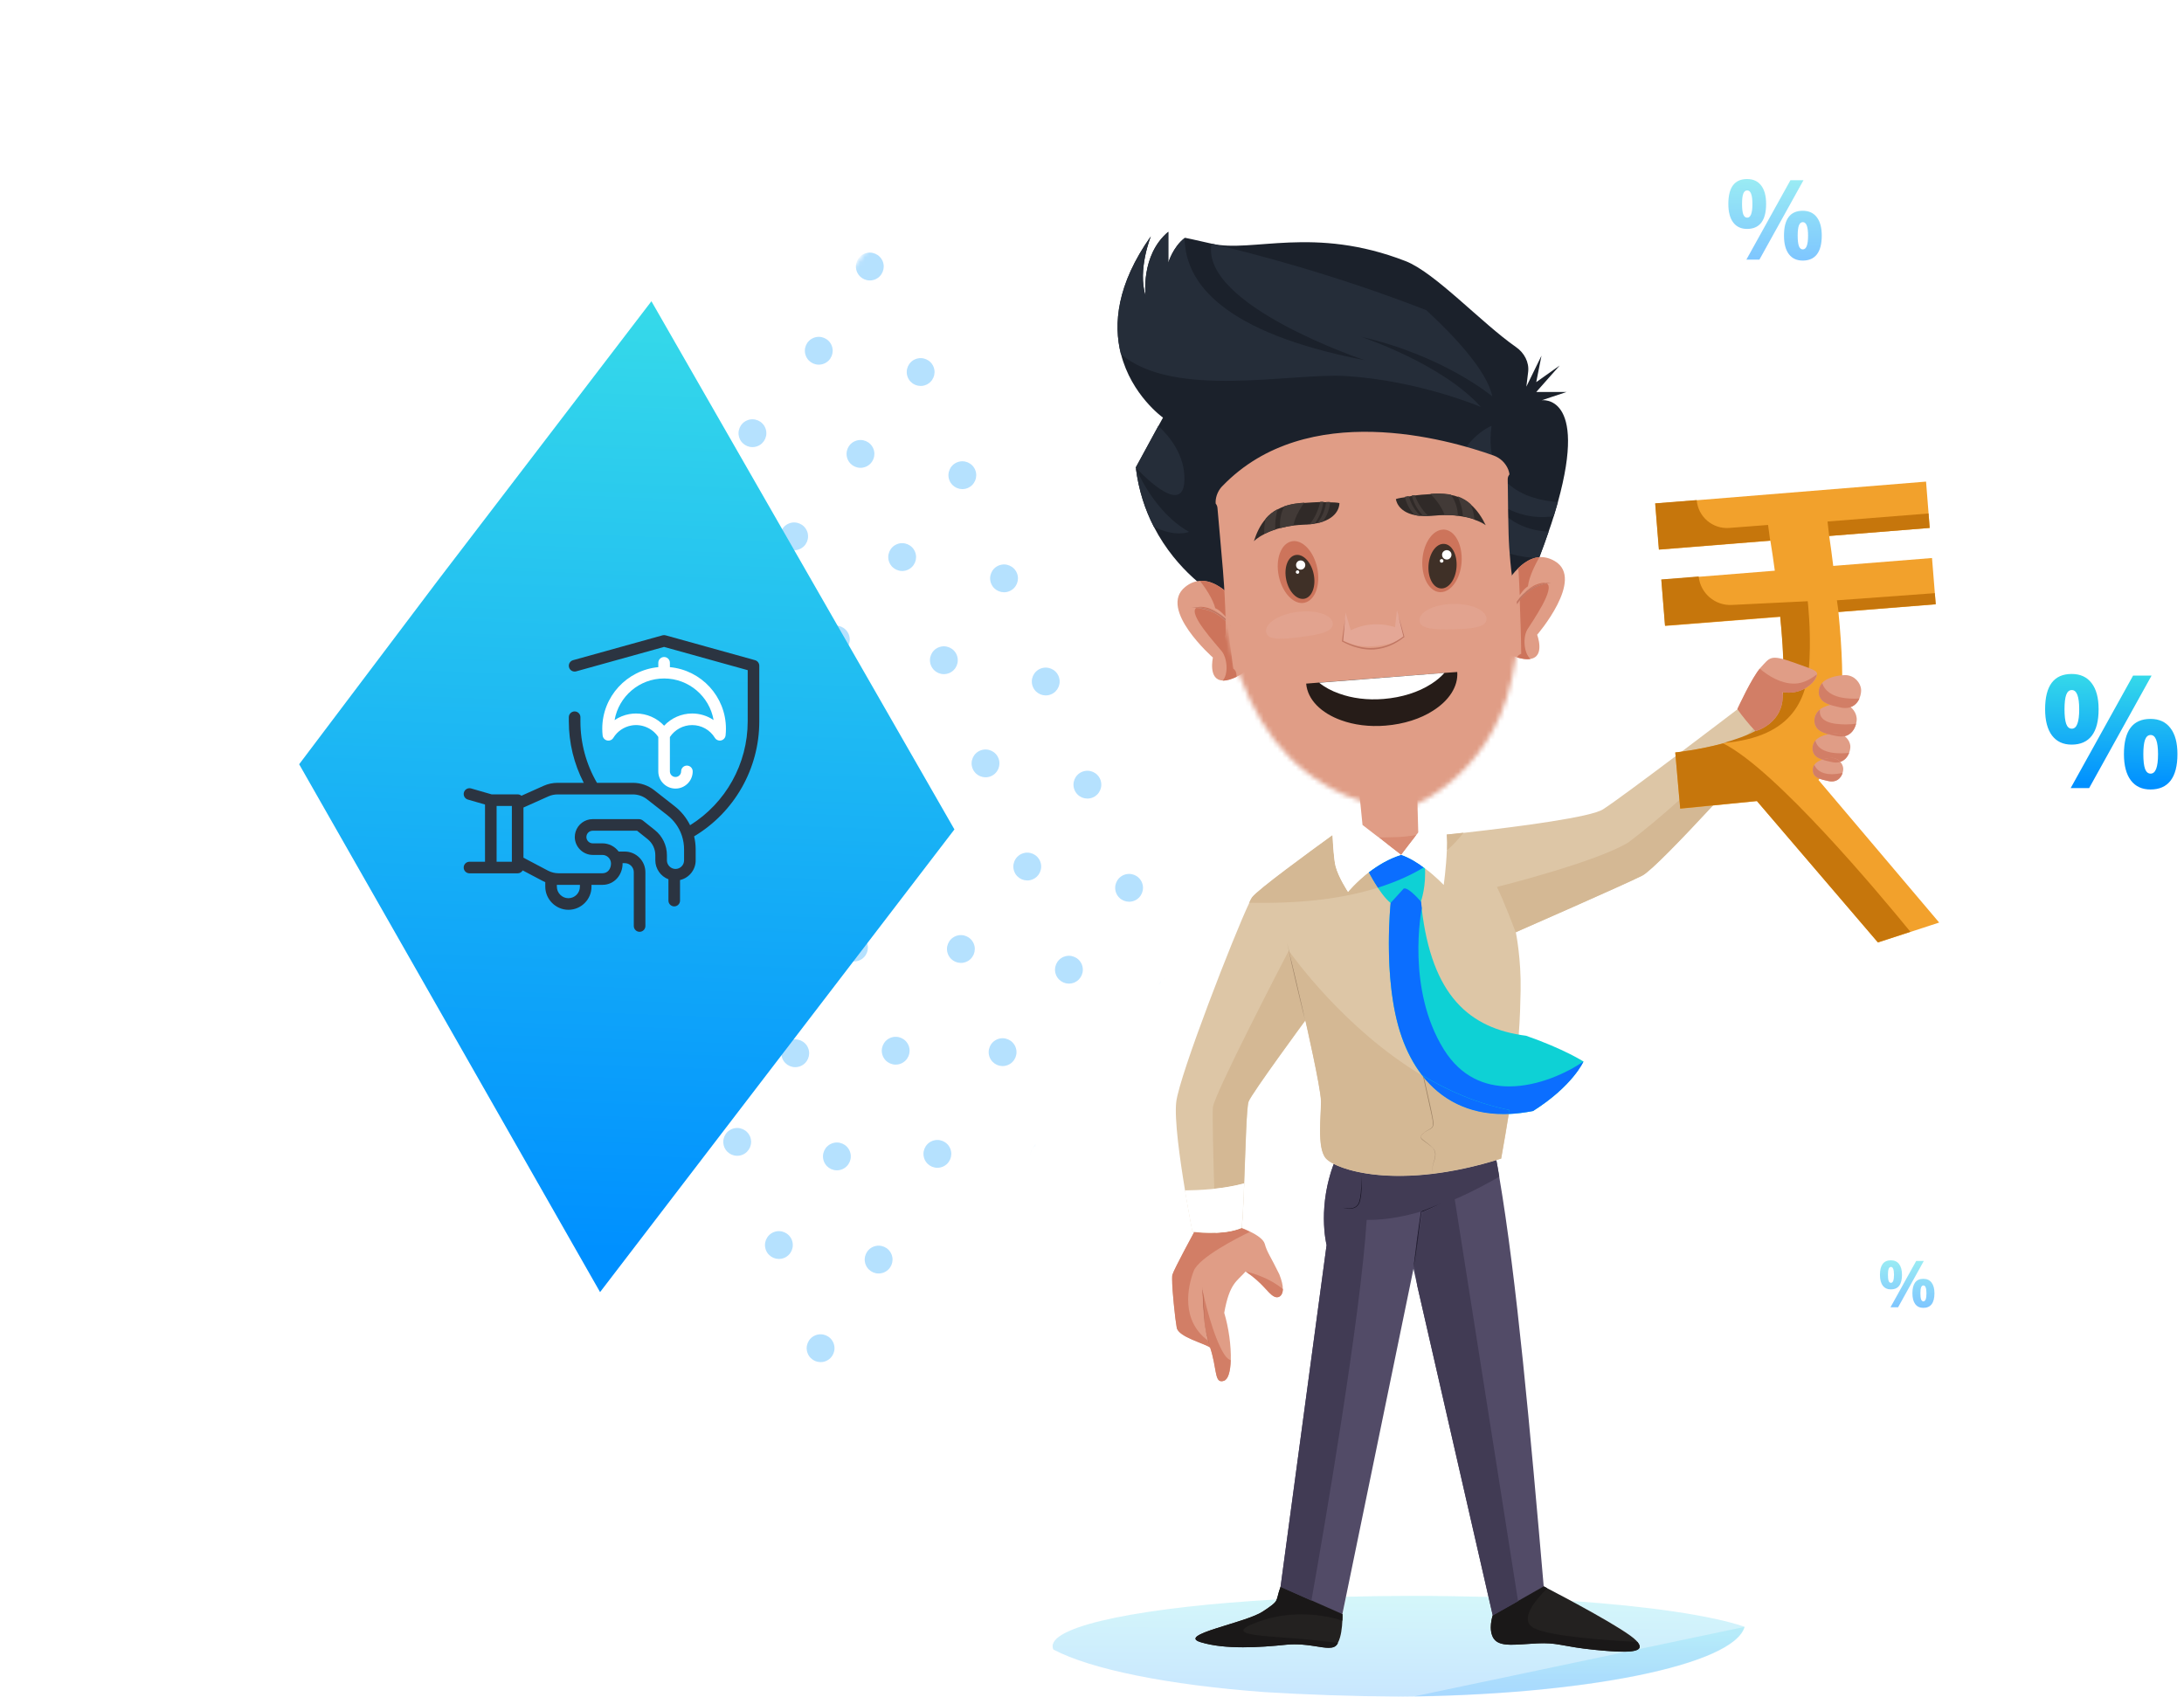 <svg width="471" height="366" viewBox="0 0 471 366" fill="none" xmlns="http://www.w3.org/2000/svg">
<mask id="mask0_2994_2157" style="mask-type:alpha" maskUnits="userSpaceOnUse" x="101" y="46" width="170" height="258">
<path opacity="0.3" d="M178.927 303.57L270.67 183.756L192.223 46.98L136.859 119.382L101.023 166.879L178.927 303.57Z" fill="#BD2932"/>
</mask>
<g mask="url(#mask0_2994_2157)">
<path d="M131.35 73.666C132.886 73.045 133.628 71.297 133.007 69.76C132.387 68.224 130.638 67.482 129.102 68.103C127.566 68.723 126.823 70.472 127.444 72.008C128.065 73.544 129.813 74.287 131.35 73.666Z" fill="#0799FD"/>
<path d="M122.365 51.414C123.901 50.793 124.644 49.045 124.023 47.508C123.402 45.972 121.654 45.23 120.117 45.851C118.581 46.471 117.839 48.22 118.46 49.756C119.08 51.292 120.829 52.035 122.365 51.414Z" fill="#0799FD"/>
<path d="M140.342 95.918C141.878 95.297 142.62 93.549 141.999 92.012C141.379 90.476 139.63 89.734 138.094 90.355C136.558 90.975 135.816 92.724 136.436 94.26C137.057 95.796 138.805 96.538 140.342 95.918Z" fill="#0799FD"/>
<path d="M149.334 118.17C150.87 117.549 151.612 115.801 150.992 114.264C150.371 112.728 148.622 111.986 147.086 112.607C145.55 113.227 144.808 114.976 145.429 116.512C146.049 118.048 147.798 118.79 149.334 118.17Z" fill="#0799FD"/>
<path d="M158.326 140.422C159.862 139.801 160.604 138.053 159.984 136.516C159.363 134.98 157.615 134.238 156.078 134.859C154.542 135.479 153.8 137.228 154.421 138.764C155.041 140.3 156.79 141.042 158.326 140.422Z" fill="#0799FD"/>
<path d="M167.31 162.676C168.847 162.055 169.589 160.306 168.968 158.77C168.348 157.234 166.599 156.492 165.063 157.113C163.527 157.733 162.784 159.482 163.405 161.018C164.026 162.554 165.774 163.296 167.31 162.676Z" fill="#0799FD"/>
<path d="M176.303 184.928C177.839 184.307 178.581 182.558 177.96 181.022C177.34 179.486 175.591 178.744 174.055 179.364C172.519 179.985 171.777 181.734 172.397 183.27C173.018 184.806 174.766 185.548 176.303 184.928Z" fill="#0799FD"/>
<path d="M185.295 207.18C186.831 206.559 187.573 204.81 186.953 203.274C186.332 201.738 184.583 200.996 183.047 201.616C181.511 202.237 180.769 203.986 181.389 205.522C182.01 207.058 183.759 207.8 185.295 207.18Z" fill="#0799FD"/>
<path d="M194.287 229.431C195.823 228.811 196.565 227.062 195.945 225.526C195.324 223.99 193.576 223.248 192.039 223.868C190.503 224.489 189.761 226.238 190.382 227.774C191.002 229.31 192.751 230.052 194.287 229.431Z" fill="#0799FD"/>
<path d="M203.279 251.685C204.815 251.065 205.558 249.316 204.937 247.78C204.316 246.244 202.568 245.502 201.032 246.122C199.495 246.743 198.753 248.491 199.374 250.028C199.994 251.564 201.743 252.306 203.279 251.685Z" fill="#0799FD"/>
<path d="M163.396 96.228C164.933 95.608 165.675 93.859 165.054 92.323C164.433 90.787 162.685 90.045 161.149 90.665C159.613 91.286 158.87 93.034 159.491 94.571C160.112 96.107 161.86 96.849 163.396 96.228Z" fill="#0799FD"/>
<path d="M154.412 73.976C155.948 73.356 156.69 71.607 156.07 70.071C155.449 68.535 153.701 67.793 152.164 68.413C150.628 69.034 149.886 70.782 150.507 72.319C151.127 73.855 152.876 74.597 154.412 73.976Z" fill="#0799FD"/>
<path d="M145.412 51.722C146.948 51.102 147.69 49.353 147.07 47.817C146.449 46.281 144.701 45.539 143.164 46.159C141.628 46.78 140.886 48.529 141.507 50.065C142.127 51.601 143.876 52.343 145.412 51.722Z" fill="#0799FD"/>
<path d="M172.389 118.48C173.925 117.86 174.667 116.111 174.046 114.575C173.426 113.039 171.677 112.297 170.141 112.917C168.605 113.538 167.863 115.286 168.483 116.823C169.104 118.359 170.852 119.101 172.389 118.48Z" fill="#0799FD"/>
<path d="M181.381 140.734C182.917 140.114 183.659 138.365 183.038 136.829C182.418 135.293 180.669 134.55 179.133 135.171C177.597 135.792 176.855 137.54 177.475 139.076C178.096 140.613 179.845 141.355 181.381 140.734Z" fill="#0799FD"/>
<path d="M190.365 162.986C191.901 162.365 192.644 160.617 192.023 159.081C191.402 157.545 189.654 156.802 188.117 157.423C186.581 158.044 185.839 159.792 186.46 161.328C187.08 162.865 188.829 163.607 190.365 162.986Z" fill="#0799FD"/>
<path d="M199.357 185.238C200.894 184.617 201.636 182.869 201.015 181.333C200.394 179.797 198.646 179.054 197.11 179.675C195.573 180.296 194.831 182.044 195.452 183.58C196.073 185.117 197.821 185.859 199.357 185.238Z" fill="#0799FD"/>
<path d="M208.35 207.492C209.886 206.871 210.628 205.123 210.007 203.587C209.387 202.05 207.638 201.308 206.102 201.929C204.566 202.55 203.823 204.298 204.444 205.834C205.065 207.37 206.813 208.113 208.35 207.492Z" fill="#0799FD"/>
<path d="M217.342 229.742C218.878 229.121 219.62 227.373 218.999 225.837C218.379 224.3 216.63 223.558 215.094 224.179C213.558 224.8 212.816 226.548 213.436 228.084C214.057 229.62 215.805 230.363 217.342 229.742Z" fill="#0799FD"/>
<path d="M226.326 251.994C227.862 251.373 228.604 249.625 227.984 248.089C227.363 246.552 225.615 245.81 224.078 246.431C222.542 247.052 221.8 248.8 222.421 250.336C223.041 251.872 224.79 252.615 226.326 251.994Z" fill="#0799FD"/>
<path d="M235.326 274.248C236.862 273.627 237.604 271.879 236.984 270.343C236.363 268.806 234.615 268.064 233.078 268.685C231.542 269.305 230.8 271.054 231.421 272.59C232.041 274.126 233.79 274.869 235.326 274.248Z" fill="#0799FD"/>
<path d="M177.701 78.443C179.237 77.823 179.979 76.074 179.359 74.538C178.738 73.002 176.99 72.259 175.453 72.88C173.917 73.501 173.175 75.249 173.796 76.785C174.416 78.322 176.165 79.064 177.701 78.443Z" fill="#0799FD"/>
<path d="M168.717 56.191C170.253 55.571 170.995 53.822 170.374 52.286C169.754 50.75 168.005 50.008 166.469 50.628C164.933 51.249 164.191 52.997 164.811 54.533C165.432 56.07 167.18 56.812 168.717 56.191Z" fill="#0799FD"/>
<path d="M186.693 100.695C188.229 100.074 188.972 98.326 188.351 96.79C187.73 95.254 185.982 94.511 184.446 95.132C182.909 95.753 182.167 97.501 182.788 99.037C183.409 100.574 185.157 101.316 186.693 100.695Z" fill="#0799FD"/>
<path d="M195.685 122.949C197.222 122.328 197.964 120.58 197.343 119.044C196.723 117.507 194.974 116.765 193.438 117.386C191.902 118.007 191.159 119.755 191.78 121.291C192.401 122.828 194.149 123.57 195.685 122.949Z" fill="#0799FD"/>
<path d="M204.678 145.199C206.214 144.578 206.956 142.83 206.335 141.294C205.715 139.757 203.966 139.015 202.43 139.636C200.894 140.257 200.152 142.005 200.772 143.541C201.393 145.078 203.141 145.82 204.678 145.199Z" fill="#0799FD"/>
<path d="M213.662 167.453C215.198 166.832 215.94 165.084 215.32 163.548C214.699 162.011 212.951 161.269 211.414 161.89C209.878 162.511 209.136 164.259 209.757 165.795C210.377 167.331 212.126 168.074 213.662 167.453Z" fill="#0799FD"/>
<path d="M222.662 189.705C224.198 189.084 224.94 187.336 224.32 185.8C223.699 184.263 221.951 183.521 220.414 184.142C218.878 184.762 218.136 186.511 218.757 188.047C219.377 189.583 221.126 190.326 222.662 189.705Z" fill="#0799FD"/>
<path d="M231.646 211.957C233.183 211.336 233.925 209.588 233.304 208.051C232.683 206.515 230.935 205.773 229.399 206.394C227.863 207.014 227.12 208.763 227.741 210.299C228.362 211.835 230.11 212.578 231.646 211.957Z" fill="#0799FD"/>
<path d="M240.639 234.209C242.175 233.588 242.917 231.84 242.296 230.303C241.676 228.767 239.927 228.025 238.391 228.646C236.855 229.266 236.113 231.015 236.733 232.551C237.354 234.087 239.102 234.829 240.639 234.209Z" fill="#0799FD"/>
<path d="M249.631 256.463C251.167 255.842 251.909 254.094 251.288 252.557C250.668 251.021 248.919 250.279 247.383 250.9C245.847 251.52 245.105 253.269 245.725 254.805C246.346 256.341 248.095 257.083 249.631 256.463Z" fill="#0799FD"/>
<path d="M188.709 60.277C190.245 59.657 190.987 57.908 190.367 56.372C189.746 54.836 187.997 54.093 186.461 54.714C184.925 55.335 184.183 57.083 184.804 58.619C185.424 60.156 187.173 60.898 188.709 60.277Z" fill="#0799FD"/>
<path d="M199.67 83.035C201.206 82.414 201.948 80.666 201.328 79.13C200.707 77.593 198.958 76.851 197.422 77.472C195.886 78.093 195.144 79.841 195.764 81.377C196.385 82.913 198.134 83.656 199.67 83.035Z" fill="#0799FD"/>
<path d="M208.662 105.287C210.198 104.666 210.94 102.918 210.32 101.382C209.699 99.845 207.951 99.103 206.414 99.724C204.878 100.345 204.136 102.093 204.757 103.629C205.377 105.165 207.126 105.908 208.662 105.287Z" fill="#0799FD"/>
<path d="M217.654 127.539C219.19 126.918 219.933 125.17 219.312 123.634C218.691 122.097 216.943 121.355 215.407 121.976C213.87 122.596 213.128 124.345 213.749 125.881C214.369 127.417 216.118 128.16 217.654 127.539Z" fill="#0799FD"/>
<path d="M226.646 149.791C228.183 149.17 228.925 147.422 228.304 145.885C227.683 144.349 225.935 143.607 224.399 144.228C222.863 144.848 222.12 146.597 222.741 148.133C223.362 149.669 225.11 150.412 226.646 149.791Z" fill="#0799FD"/>
<path d="M235.631 172.043C237.167 171.422 237.909 169.674 237.288 168.137C236.668 166.601 234.919 165.859 233.383 166.48C231.847 167.1 231.105 168.849 231.725 170.385C232.346 171.921 234.095 172.663 235.631 172.043Z" fill="#0799FD"/>
<path d="M244.623 194.295C246.159 193.674 246.901 191.926 246.281 190.389C245.66 188.853 243.912 188.111 242.375 188.732C240.839 189.352 240.097 191.101 240.718 192.637C241.338 194.173 243.087 194.915 244.623 194.295Z" fill="#0799FD"/>
<path d="M253.623 216.549C255.159 215.928 255.901 214.179 255.281 212.643C254.66 211.107 252.912 210.365 251.375 210.986C249.839 211.606 249.097 213.355 249.718 214.891C250.338 216.427 252.087 217.169 253.623 216.549Z" fill="#0799FD"/>
<path d="M118.678 96.467C120.214 95.846 120.956 94.097 120.335 92.561C119.715 91.025 117.966 90.283 116.43 90.903C114.894 91.524 114.152 93.273 114.772 94.809C115.393 96.345 117.141 97.087 118.678 96.467Z" fill="#0799FD"/>
<path d="M109.693 74.215C111.229 73.594 111.972 71.846 111.351 70.309C110.73 68.773 108.982 68.031 107.446 68.652C105.909 69.272 105.167 71.021 105.788 72.557C106.409 74.093 108.157 74.835 109.693 74.215Z" fill="#0799FD"/>
<path d="M100.693 51.961C102.229 51.34 102.972 49.592 102.351 48.055C101.73 46.519 99.982 45.777 98.446 46.398C96.909 47.018 96.167 48.767 96.788 50.303C97.409 51.839 99.157 52.581 100.693 51.961Z" fill="#0799FD"/>
<path d="M127.662 118.719C129.198 118.098 129.94 116.349 129.32 114.813C128.699 113.277 126.951 112.535 125.414 113.155C123.878 113.776 123.136 115.525 123.757 117.061C124.377 118.597 126.126 119.339 127.662 118.719Z" fill="#0799FD"/>
<path d="M136.662 140.972C138.198 140.352 138.94 138.603 138.32 137.067C137.699 135.531 135.951 134.789 134.414 135.409C132.878 136.03 132.136 137.779 132.757 139.315C133.377 140.851 135.126 141.593 136.662 140.972Z" fill="#0799FD"/>
<path d="M145.646 163.224C147.183 162.604 147.925 160.855 147.304 159.319C146.683 157.783 144.935 157.041 143.399 157.661C141.863 158.282 141.12 160.03 141.741 161.567C142.362 163.103 144.11 163.845 145.646 163.224Z" fill="#0799FD"/>
<path d="M154.639 185.476C156.175 184.856 156.917 183.107 156.296 181.571C155.676 180.035 153.927 179.293 152.391 179.913C150.855 180.534 150.113 182.282 150.733 183.819C151.354 185.355 153.102 186.097 154.639 185.476Z" fill="#0799FD"/>
<path d="M163.631 207.728C165.167 207.108 165.909 205.359 165.288 203.823C164.668 202.287 162.919 201.545 161.383 202.165C159.847 202.786 159.105 204.534 159.725 206.071C160.346 207.607 162.095 208.349 163.631 207.728Z" fill="#0799FD"/>
<path d="M172.623 229.98C174.159 229.36 174.901 227.611 174.281 226.075C173.66 224.539 171.912 223.797 170.375 224.417C168.839 225.038 168.097 226.786 168.718 228.323C169.338 229.859 171.087 230.601 172.623 229.98Z" fill="#0799FD"/>
<path d="M181.607 252.232C183.144 251.612 183.886 249.863 183.265 248.327C182.644 246.791 180.896 246.048 179.36 246.669C177.823 247.29 177.081 249.038 177.702 250.575C178.323 252.111 180.071 252.853 181.607 252.232Z" fill="#0799FD"/>
<path d="M190.607 274.486C192.144 273.865 192.886 272.117 192.265 270.581C191.644 269.045 189.896 268.302 188.36 268.923C186.823 269.544 186.081 271.292 186.702 272.828C187.323 274.365 189.071 275.107 190.607 274.486Z" fill="#0799FD"/>
<path d="M106.162 115.586C107.698 114.965 108.44 113.217 107.82 111.68C107.199 110.144 105.451 109.402 103.914 110.023C102.378 110.643 101.636 112.392 102.257 113.928C102.877 115.464 104.626 116.206 106.162 115.586Z" fill="#0799FD"/>
<path d="M115.154 137.838C116.69 137.217 117.433 135.469 116.812 133.932C116.191 132.396 114.443 131.654 112.907 132.275C111.37 132.895 110.628 134.644 111.249 136.18C111.869 137.716 113.618 138.458 115.154 137.838Z" fill="#0799FD"/>
<path d="M124.146 160.09C125.683 159.469 126.425 157.721 125.804 156.184C125.183 154.648 123.435 153.906 121.899 154.527C120.363 155.147 119.62 156.896 120.241 158.432C120.862 159.968 122.61 160.71 124.146 160.09Z" fill="#0799FD"/>
<path d="M133.139 182.342C134.675 181.721 135.417 179.972 134.796 178.436C134.176 176.9 132.427 176.158 130.891 176.779C129.355 177.399 128.613 179.148 129.233 180.684C129.854 182.22 131.602 182.962 133.139 182.342Z" fill="#0799FD"/>
<path d="M142.123 204.596C143.659 203.975 144.401 202.226 143.781 200.69C143.16 199.154 141.412 198.412 139.875 199.032C138.339 199.653 137.597 201.402 138.218 202.938C138.838 204.474 140.587 205.216 142.123 204.596Z" fill="#0799FD"/>
<path d="M151.123 226.847C152.659 226.227 153.401 224.478 152.781 222.942C152.16 221.406 150.412 220.664 148.875 221.284C147.339 221.905 146.597 223.654 147.218 225.19C147.838 226.726 149.587 227.468 151.123 226.847Z" fill="#0799FD"/>
<path d="M160.107 249.099C161.644 248.479 162.386 246.73 161.765 245.194C161.144 243.658 159.396 242.916 157.86 243.536C156.323 244.157 155.581 245.905 156.202 247.442C156.823 248.978 158.571 249.72 160.107 249.099Z" fill="#0799FD"/>
<path d="M169.1 271.351C170.636 270.731 171.378 268.982 170.757 267.446C170.137 265.91 168.388 265.168 166.852 265.788C165.316 266.409 164.573 268.157 165.194 269.694C165.815 271.23 167.563 271.972 169.1 271.351Z" fill="#0799FD"/>
<path d="M178.092 293.605C179.628 292.985 180.37 291.236 179.749 289.7C179.129 288.164 177.38 287.422 175.844 288.042C174.308 288.663 173.566 290.411 174.186 291.948C174.807 293.484 176.555 294.226 178.092 293.605Z" fill="#0799FD"/>
</g>
<g filter="url(#filter0_d_2994_2157)">
<path d="M129.41 274.721L205.831 174.915L140.485 60.98L94.367 121.291L64.516 160.857L129.41 274.721Z" fill="url(#paint0_linear_2994_2157)"/>
</g>
<path d="M445.23 153.001C445.23 154.407 445.352 155.458 445.596 156.155C445.85 156.841 446.254 157.185 446.808 157.185C447.87 157.185 448.401 155.79 448.401 153.001C448.401 150.234 447.87 148.851 446.808 148.851C446.254 148.851 445.85 149.194 445.596 149.88C445.352 150.555 445.23 151.595 445.23 153.001ZM452.585 152.968C452.585 155.513 452.092 157.428 451.107 158.712C450.122 159.985 448.678 160.621 446.774 160.621C444.948 160.621 443.537 159.968 442.541 158.662C441.545 157.345 441.047 155.447 441.047 152.968C441.047 147.91 442.956 145.381 446.774 145.381C448.645 145.381 450.078 146.039 451.074 147.356C452.081 148.662 452.585 150.533 452.585 152.968ZM464.007 145.73L450.543 170.001H446.559L460.022 145.73H464.007ZM462.23 162.696C462.23 164.102 462.352 165.153 462.596 165.851C462.85 166.537 463.254 166.88 463.808 166.88C464.87 166.88 465.401 165.485 465.401 162.696C465.401 159.929 464.87 158.546 463.808 158.546C463.254 158.546 462.85 158.889 462.596 159.575C462.352 160.25 462.23 161.291 462.23 162.696ZM469.585 162.663C469.585 165.198 469.092 167.107 468.107 168.391C467.122 169.663 465.678 170.3 463.774 170.3C461.948 170.3 460.537 169.647 459.541 168.341C458.545 167.024 458.047 165.131 458.047 162.663C458.047 157.605 459.956 155.076 463.774 155.076C465.645 155.076 467.078 155.735 468.074 157.052C469.081 158.358 469.585 160.228 469.585 162.663Z" fill="url(#paint1_linear_2994_2157)"/>
<path opacity="0.5" d="M375.687 44C375.687 44.992 375.773 45.734 375.945 46.227C376.125 46.711 376.41 46.953 376.801 46.953C377.551 46.953 377.926 45.969 377.926 44C377.926 42.047 377.551 41.07 376.801 41.07C376.41 41.07 376.125 41.312 375.945 41.797C375.773 42.273 375.687 43.008 375.687 44ZM380.879 43.977C380.879 45.773 380.531 47.125 379.836 48.031C379.141 48.93 378.121 49.379 376.777 49.379C375.488 49.379 374.492 48.918 373.789 47.996C373.086 47.066 372.734 45.727 372.734 43.977C372.734 40.406 374.082 38.621 376.777 38.621C378.098 38.621 379.109 39.086 379.812 40.016C380.523 40.938 380.879 42.258 380.879 43.977ZM388.941 38.867L379.437 56H376.625L386.129 38.867H388.941ZM387.687 50.844C387.687 51.836 387.773 52.578 387.945 53.07C388.125 53.555 388.41 53.797 388.801 53.797C389.551 53.797 389.926 52.812 389.926 50.844C389.926 48.891 389.551 47.914 388.801 47.914C388.41 47.914 388.125 48.156 387.945 48.641C387.773 49.117 387.687 49.852 387.687 50.844ZM392.879 50.82C392.879 52.609 392.531 53.957 391.836 54.863C391.141 55.762 390.121 56.211 388.777 56.211C387.488 56.211 386.492 55.75 385.789 54.828C385.086 53.898 384.734 52.562 384.734 50.82C384.734 47.25 386.082 45.465 388.777 45.465C390.098 45.465 391.109 45.93 391.812 46.859C392.523 47.781 392.879 49.102 392.879 50.82Z" fill="url(#paint2_linear_2994_2157)"/>
<path opacity="0.5" d="M407.152 274.999C407.152 275.578 407.202 276.011 407.303 276.298C407.408 276.58 407.574 276.722 407.802 276.722C408.239 276.722 408.458 276.147 408.458 274.999C408.458 273.86 408.239 273.29 407.802 273.29C407.574 273.29 407.408 273.431 407.303 273.714C407.202 273.992 407.152 274.42 407.152 274.999ZM410.181 274.985C410.181 276.034 409.978 276.822 409.572 277.351C409.167 277.875 408.572 278.137 407.788 278.137C407.036 278.137 406.455 277.868 406.045 277.33C405.635 276.788 405.43 276.006 405.43 274.985C405.43 272.903 406.216 271.861 407.788 271.861C408.558 271.861 409.148 272.132 409.559 272.675C409.973 273.213 410.181 273.983 410.181 274.985ZM414.884 272.005L409.34 281.999H407.699L413.243 272.005H414.884ZM414.152 278.991C414.152 279.57 414.202 280.003 414.303 280.29C414.408 280.573 414.574 280.714 414.802 280.714C415.239 280.714 415.458 280.14 415.458 278.991C415.458 277.852 415.239 277.282 414.802 277.282C414.574 277.282 414.408 277.423 414.303 277.706C414.202 277.984 414.152 278.412 414.152 278.991ZM417.181 278.978C417.181 280.021 416.978 280.807 416.572 281.336C416.167 281.86 415.572 282.122 414.788 282.122C414.036 282.122 413.455 281.853 413.045 281.315C412.635 280.773 412.43 279.994 412.43 278.978C412.43 276.895 413.216 275.853 414.788 275.853C415.558 275.853 416.148 276.125 416.559 276.667C416.973 277.205 417.181 277.975 417.181 278.978Z" fill="url(#paint3_linear_2994_2157)"/>
<path d="M162.833 142.408L143.544 137.046C143.325 136.985 143.093 136.985 142.874 137.046L123.588 142.408C122.923 142.593 122.533 143.282 122.718 143.947C122.903 144.612 123.593 145.001 124.258 144.817L143.209 139.547L161.248 144.562V155.612C161.248 164.754 156.523 173.21 148.826 178.01C148.053 176.43 146.923 175.025 145.489 173.901L141.076 170.443C139.778 169.425 138.155 168.865 136.505 168.865H128.741C126.405 164.843 125.173 160.276 125.173 155.612V154.71C125.173 154.02 124.613 153.46 123.923 153.46C123.233 153.46 122.673 154.02 122.673 154.71V155.612C122.673 160.239 123.781 164.778 125.891 168.865H120.254C119.205 168.865 118.188 169.083 117.23 169.511L112.45 171.652C112.232 171.466 111.95 171.353 111.64 171.353H106.024L101.597 170.075C100.934 169.884 100.241 170.266 100.049 170.93C99.858 171.593 100.24 172.286 100.904 172.477L104.597 173.543V185.885H101.25C100.56 185.885 100 186.445 100 187.135C100 187.825 100.56 188.385 101.25 188.385H111.64C112.105 188.385 112.51 188.131 112.725 187.754L117.009 190.016C117.199 190.117 117.395 190.205 117.593 190.289V191.269C117.593 193.985 119.861 196.253 122.577 196.253C125.326 196.253 127.562 194.017 127.562 191.269V190.872H129.919C132.514 190.872 134.31 188.678 134.266 186.19H134.731C135.809 186.19 136.685 187.066 136.685 188.144V199.75C136.685 200.44 137.245 201 137.935 201C138.626 201 139.185 200.44 139.185 199.75V188.144C139.185 185.688 137.187 183.69 134.731 183.69H133.422C132.611 182.588 131.287 181.916 129.918 181.916H127.818C127.084 181.916 126.459 181.296 126.459 180.557C126.459 179.807 127.069 179.197 127.818 179.197H137.392L139.648 180.997C140.715 181.847 141.327 183.118 141.327 184.483V185.593C141.327 187.388 142.475 189.036 144.155 189.667V194.269C144.155 194.959 144.714 195.519 145.405 195.519C146.095 195.519 146.655 194.959 146.655 194.269V189.831C148.584 189.386 150.027 187.655 150.027 185.593V183.223C150.027 182.262 149.912 181.32 149.692 180.411C158.388 175.209 163.748 165.8 163.748 155.613V143.613C163.748 143.051 163.374 142.558 162.833 142.408ZM110.39 185.885H107.097V173.853H110.39V185.768V185.885ZM125.062 191.269C125.062 192.639 123.947 193.753 122.577 193.753C121.224 193.753 120.093 192.622 120.093 191.269V190.864C120.216 190.87 120.34 190.873 120.464 190.873H125.062V191.269ZM147.527 185.593C147.527 186.613 146.697 187.442 145.677 187.442C144.674 187.442 143.827 186.596 143.827 185.592V184.483C143.827 182.353 142.872 180.37 141.207 179.041L138.647 177.001C138.524 176.903 138.386 176.827 138.238 176.775C138.091 176.724 137.936 176.697 137.779 176.697H127.818C126.089 176.697 124.622 177.84 124.133 179.41C124.02 179.773 123.959 180.158 123.959 180.557C123.959 182.658 125.718 184.416 127.818 184.416H129.918C130.923 184.416 131.768 185.257 131.768 186.266C131.768 187.36 131.119 188.372 129.918 188.372H120.464C119.672 188.372 118.876 188.175 118.176 187.806L112.89 185.015V174.194L118.252 171.793C118.886 171.509 119.56 171.365 120.254 171.365H136.505C137.598 171.365 138.674 171.737 139.534 172.411L143.947 175.869C145.376 176.989 146.422 178.463 147.002 180.121C147.019 180.188 147.041 180.255 147.069 180.32C147.369 181.243 147.527 182.22 147.527 183.223V185.593Z" fill="#2B3441"/>
<path d="M143.22 141.725C142.529 141.725 141.97 142.285 141.97 142.975V143.912C135.2 144.544 129.883 150.257 129.883 157.188C129.883 157.682 129.91 158.173 129.963 158.647C130.023 159.177 130.413 159.612 130.934 159.728C131.456 159.844 131.993 159.616 132.272 159.16C133.128 157.761 134.544 156.791 136.156 156.5C138.415 156.093 140.709 157.083 141.969 158.977V166.396C141.969 168.441 143.633 170.105 145.678 170.105C147.724 170.105 149.388 168.441 149.388 166.396C149.388 165.706 148.828 165.146 148.138 165.146C147.448 165.146 146.888 165.706 146.888 166.396C146.888 167.063 146.345 167.605 145.678 167.605C145.012 167.605 144.469 167.063 144.469 166.396V158.985C145.529 157.389 147.336 156.409 149.262 156.409C151.278 156.409 153.112 157.436 154.169 159.156C154.449 159.611 154.987 159.838 155.508 159.721C156.029 159.604 156.419 159.168 156.477 158.637C156.529 158.162 156.555 157.674 156.555 157.188C156.555 150.257 151.239 144.544 144.47 143.912V142.975C144.47 142.285 143.91 141.725 143.22 141.725ZM153.894 155.323C152.553 154.412 150.952 153.909 149.262 153.909C146.955 153.909 144.766 154.888 143.221 156.543C141.662 154.872 139.459 153.91 137.165 153.91C136.683 153.91 136.197 153.952 135.712 154.04C134.565 154.247 133.487 154.693 132.542 155.336C133.423 150.24 137.876 146.353 143.22 146.353C148.558 146.353 153.007 150.234 153.894 155.323Z" fill="white"/>
<path d="M335.972 108.308C335.7 109.305 335.383 110.325 335.065 111.39C334.748 112.432 334.386 113.543 333.978 114.676C333.366 116.466 332.686 118.347 331.915 120.364C329.763 125.961 326.975 132.488 323.372 140.102L317.933 144L261.733 128.046C261.733 128.046 253.915 123.469 248.838 113.634C247.003 110.076 245.552 105.815 244.941 100.852L249.813 91.901L250.81 90.088C250.81 90.088 244.011 85.261 241.745 76.355C240.114 69.919 240.839 61.376 248.204 50.974C248.204 50.974 245.28 58.136 247.071 63.846C247.071 63.846 245.938 55.053 251.966 50V56.685C251.966 56.685 252.94 53.309 255.501 51.337L255.546 51.292C255.546 51.292 257.631 51.7 261.302 52.561C270.05 54.6 283.264 48.602 303.138 56.33C309.5 58.807 319.515 69.701 326.961 74.882C328.704 76.095 329.817 78.129 329.56 80.237L329.173 83.403L332.437 76.718L331.304 82.429L336.357 78.848L331.304 84.559H337.83L332.459 86.349C332.414 86.326 342.476 84.853 335.972 108.308Z" fill="#1B212B"/>
<path d="M321.176 106.857C324.666 113.111 330.172 114.516 333.979 114.675C333.368 116.465 332.688 118.346 331.917 120.363C324.258 120.386 311.839 115.31 312.882 105.543C314.015 94.802 321.674 91.856 321.674 91.856C319.657 106.064 331.668 108.035 335.974 108.285C335.702 109.282 335.384 110.301 335.067 111.367C326.252 112.59 321.176 106.857 321.176 106.857Z" fill="#252D39"/>
<path d="M319.383 87.799C319.383 87.799 306.036 82.089 290.218 81.114C278.615 80.389 253.076 86.168 241.722 76.355C240.091 69.919 240.816 61.376 248.181 50.974C248.181 50.974 245.258 58.136 247.048 63.846C247.048 63.846 245.915 55.053 251.943 50V56.685C251.943 56.685 252.917 53.309 255.478 51.337C255.569 61.014 263.704 71.755 294.297 77.692C294.297 77.692 258.832 65.863 261.279 52.561C270.027 54.6 287.725 59.178 307.599 66.906C313.491 72.344 320.698 79.959 321.831 85.511C321.831 85.511 311.407 76.718 293.504 72.639C294.025 72.82 311.044 78.508 319.383 87.799Z" fill="#252D39"/>
<path d="M256.427 114.722C256.427 114.722 253.549 115.991 248.835 113.612C246.999 110.054 245.549 105.794 244.937 100.831L249.809 91.879C252.325 94.213 255.588 98.292 255.429 103.595C255.18 112.048 245.141 101.08 244.914 100.831C245.05 101.125 248.722 110.394 256.427 114.722Z" fill="#252D39"/>
<path opacity="0.16" d="M376.263 350.93C374.014 359.156 341.655 365.743 301.617 366C302.613 366 303.641 366 304.637 366" fill="url(#paint4_linear_2994_2157)"/>
<path opacity="0.21" d="M304.635 344.246C299.719 344.246 294.931 344.31 290.271 344.439L289.5 348.199C289.5 348.199 289.5 348.391 289.5 348.681C289.5 348.905 289.5 349.227 289.468 349.58C289.404 350.962 289.211 353.051 288.504 354.368C288.472 354.465 288.408 354.529 288.375 354.625C287.99 355.236 287.379 355.429 286.512 355.429C285.676 355.429 284.648 355.236 283.427 355.043C282.206 354.85 280.792 354.657 279.217 354.657C278.607 354.657 277.964 354.69 277.321 354.754C274.462 355.043 271.28 355.3 268.131 355.3C264.854 355.3 261.608 355.011 258.909 354.208C258.138 353.983 257.784 353.726 257.784 353.436C257.784 351.862 269.063 349.741 272.309 347.588C274.429 346.174 275.008 345.724 275.297 345.017C246.955 346.624 227 350.544 227 355.107C227 355.364 227.064 355.589 227.161 355.814C235.226 360.088 251.872 363.462 272.694 365.004C281.563 365.551 291.3 365.904 301.582 365.968C341.621 365.711 373.948 359.124 376.229 350.898C368.967 348.456 355.631 346.495 338.89 345.339C344.16 348.199 351.261 352.183 352.836 353.854C352.932 353.95 352.996 354.047 353.093 354.143C353.414 354.561 353.575 354.882 353.575 355.172C353.575 355.975 352.289 356.264 350.072 356.264C348.433 356.264 346.248 356.103 343.774 355.846C337.412 355.204 336.223 354.432 332.881 354.432C332.431 354.432 331.949 354.432 331.403 354.465C329.314 354.561 327.45 354.754 325.972 354.754C324.172 354.754 322.823 354.465 322.116 353.436C321.602 352.729 321.473 351.83 321.473 350.994C321.473 349.612 321.891 348.391 321.891 348.391L320.991 344.471C315.721 344.342 310.259 344.246 304.635 344.246Z" fill="url(#paint5_linear_2994_2157)"/>
<path d="M289.498 348.198C289.498 348.198 289.53 348.775 289.498 349.579C289.434 350.96 289.241 353.05 288.534 354.368C288.502 354.464 288.438 354.528 288.405 354.625C287.666 355.814 285.963 355.46 283.457 355.075C281.754 354.817 279.729 354.56 277.351 354.785C271.535 355.396 264.209 355.846 258.939 354.239C253.669 352.632 268.515 350.126 272.338 347.62C276.162 345.081 274.941 345.659 276.162 342.285C277.383 338.911 278.797 338.333 279.279 338.365C279.761 338.397 284.999 342.157 284.999 342.157L289.498 348.198Z" fill="#232120"/>
<path d="M276.161 342.285C274.94 345.659 276.161 345.081 272.337 347.619C269.091 349.772 257.812 351.893 257.812 353.468C257.812 353.757 258.166 354.014 258.938 354.239C261.636 355.074 264.85 355.331 268.159 355.331C271.309 355.331 274.522 355.074 277.35 354.785C277.992 354.721 278.635 354.689 279.246 354.689C280.82 354.689 282.235 354.882 283.456 355.074C284.677 355.267 285.704 355.46 286.54 355.46C287.408 355.46 288.018 355.267 288.404 354.657C288.468 354.56 288.501 354.496 288.533 354.4C286.959 354.207 285.222 353.982 283.294 353.789C273.751 352.761 262.151 353.05 271.727 349.708C274.941 348.583 278.026 348.23 280.693 348.23C285.159 348.23 288.5 349.258 289.496 349.58C289.496 349.226 289.529 348.937 289.529 348.68C289.529 348.358 289.529 348.198 289.529 348.198L282.845 345.241L276.161 342.285Z" fill="#1A1818"/>
<path d="M343.84 355.878C336.643 355.139 336.064 354.271 331.469 354.496C326.842 354.721 323.468 355.363 322.15 353.5C320.833 351.604 321.925 348.423 321.925 348.423L329.059 341.064L332.915 342.189C332.915 342.189 333.204 342.317 333.686 342.606C337.092 344.374 350.589 351.475 352.87 353.885C352.966 353.982 353.031 354.078 353.127 354.175C355.152 356.617 350.749 356.552 343.84 355.878Z" fill="#232120"/>
<path d="M332.916 342.189L327.389 345.339L321.926 348.423C321.926 348.423 321.508 349.644 321.508 351.026C321.508 351.862 321.669 352.761 322.151 353.468C322.858 354.497 324.208 354.786 326.007 354.786C327.517 354.786 329.349 354.593 331.438 354.497C331.984 354.465 332.466 354.465 332.916 354.465C336.29 354.465 337.479 355.236 343.809 355.878C346.283 356.135 348.469 356.296 350.107 356.296C352.293 356.296 353.61 356.007 353.61 355.204C353.61 354.914 353.449 354.593 353.128 354.175C346.605 353.854 334.426 353.019 330.859 351.219C327.453 349.516 331.084 345.178 333.687 342.607C333.173 342.35 332.916 342.189 332.916 342.189Z" fill="#1A1818"/>
<path d="M276.646 278.05C276.614 279.592 275.618 280.139 274.718 279.624C273.336 278.853 272.404 276.765 268.645 274.258C266.781 276.411 265.174 276.7 264.017 283.191C264.981 286.373 265.528 290.389 265.431 293.41C265.367 295.756 264.917 297.491 263.985 297.844C261.832 298.616 262.571 295.402 260.997 290.678C259.808 289.779 254.152 288.397 253.799 286.405C253.413 284.38 252.546 276.122 252.867 274.965C253.188 273.808 257.591 265.711 257.591 265.711L259.261 263.043L267.713 264.875C267.713 264.875 268.58 265.164 269.609 265.678C270.926 266.321 272.468 267.285 272.758 268.313C273.24 270.145 274.075 271.109 275.907 274.901C276.421 276.218 276.678 277.279 276.646 278.05Z" fill="#E09D86"/>
<path d="M259.328 277.473L259.553 280.815C259.617 281.939 259.681 283.032 259.778 284.156C259.81 284.703 259.874 285.249 259.938 285.827C260.002 286.374 260.099 286.92 260.227 287.466C260.452 288.559 260.709 289.651 260.999 290.712C260.677 289.651 260.388 288.559 260.131 287.498C259.906 286.406 259.745 285.313 259.649 284.189C259.488 281.939 259.36 279.69 259.328 277.473Z" fill="#C17763"/>
<path d="M267.651 264.908C267.523 264.972 267.362 265.037 267.202 265.069H267.169C265.274 265.744 263.024 265.904 261.16 265.904C259.554 265.904 258.204 265.776 257.561 265.712C257.529 265.776 253.159 273.809 252.838 274.966C252.773 275.127 252.773 275.48 252.773 275.93C252.773 278.469 253.448 284.703 253.77 286.406C254.155 288.43 259.779 289.78 260.968 290.679C262.381 294.953 261.932 297.942 263.41 297.942C263.57 297.942 263.763 297.91 263.956 297.845C264.888 297.524 265.338 295.757 265.402 293.411C264.952 293.25 264.502 292.865 264.085 292.254C261.546 288.398 259.554 279.4 259.329 278.308L259.489 280.814C259.554 281.939 259.618 283.032 259.714 284.156C259.747 284.478 259.747 284.767 259.779 285.088C259.811 285.474 259.875 285.892 259.939 286.277C260.004 286.663 260.068 287.08 260.164 287.466C260.389 288.559 260.646 289.651 260.935 290.712C260.775 290.197 260.614 289.683 260.486 289.169C254.669 284.831 256.083 277.665 257.433 274.163C258.558 271.271 266.687 267.093 269.515 265.744C268.519 265.197 267.651 264.908 267.651 264.908Z" fill="#D27E66"/>
<path d="M260.002 286.246C260.162 287.307 260.323 288.335 260.548 289.138C260.548 289.138 260.516 289.138 260.516 289.106C260.644 289.62 260.805 290.135 260.966 290.649C260.676 289.588 260.419 288.496 260.194 287.403C260.13 287.05 260.066 286.664 260.002 286.246ZM259.359 278.213C259.359 278.213 259.455 281.683 259.841 285.057C259.809 284.736 259.777 284.447 259.777 284.126C259.68 283.033 259.616 281.908 259.552 280.784L259.391 278.277C259.359 278.245 259.359 278.213 259.359 278.213Z" fill="#A95744"/>
<path d="M268.648 274.291C272.375 276.797 273.339 278.886 274.721 279.657C274.946 279.785 275.171 279.85 275.396 279.85C276.07 279.85 276.649 279.239 276.681 278.082C273.146 275.158 268.648 274.291 268.648 274.291Z" fill="#D27E66"/>
<path d="M332.912 342.19L327.385 345.339L321.922 348.424L305.63 277.248V277.216L304.827 273.713L289.499 348.167L282.815 345.211L276.164 342.255L286.093 268.54C286.093 268.54 283.876 259.928 288.117 249.838C288.439 246.271 288.439 246.271 288.439 246.271L315.72 241.13L319.673 240.391L320.508 242.415L321.729 245.307C322.275 247.878 322.822 250.706 323.304 253.726C327.063 275.706 330.02 308.739 332.912 342.19Z" fill="#524B67"/>
<path d="M305.052 271.689L304.891 272.685L304.923 272.814C304.955 272.428 305.02 272.043 305.052 271.689ZM290.849 260.667C291.266 260.667 291.652 260.603 292.038 260.442C292.391 260.282 292.712 259.992 292.905 259.639C293.098 259.285 293.194 258.868 293.259 258.482C293.419 257.679 293.484 256.843 293.516 256.008C293.548 255.172 293.548 254.337 293.548 253.501C293.644 254.337 293.676 255.172 293.644 256.008C293.644 256.843 293.548 257.679 293.419 258.514C293.323 258.932 293.227 259.35 293.034 259.735C292.841 260.121 292.487 260.41 292.07 260.571C291.716 260.699 291.363 260.764 291.009 260.764C290.527 260.764 290.045 260.667 289.595 260.507C289.981 260.603 290.399 260.667 290.817 260.667C290.817 260.667 290.817 260.667 290.849 260.667ZM322.693 250.256C314.371 252.794 307.333 253.662 301.71 253.662C294.865 253.662 290.11 252.345 287.635 251.091C285.964 255.558 285.514 259.671 285.514 262.788C285.514 266.355 286.093 268.604 286.093 268.604L276.164 342.319L282.815 345.275C285.707 328.984 293.419 283.996 294.737 263.142C294.898 263.142 295.09 263.142 295.251 263.142C299.075 263.142 302.963 262.37 306.691 261.278V261.342C308.04 260.796 309.39 260.249 310.739 259.703C309.39 260.314 308.04 260.892 306.691 261.503L306.08 265.327L305.759 267.64L305.309 270.725C305.212 271.464 305.084 272.235 304.955 272.974L305.63 277.28V277.313L321.922 348.489L327.385 345.404L313.728 258.707C317.68 257.004 321.054 255.14 323.336 253.823C323.111 252.537 322.918 251.381 322.693 250.256Z" fill="#413B54"/>
<path d="M381.181 160.827C381.181 160.827 357.851 187.016 354.188 188.88C350.525 190.743 326.907 201.091 326.907 201.091V201.123C326.971 201.444 328.064 206.907 327.935 213.687C327.806 219.439 327.742 225.352 325.525 239.458C325.043 242.543 324.465 245.981 323.758 249.934C301.232 257.035 287.961 252.215 285.968 249.902C283.976 247.588 284.972 240.487 284.908 237.53C284.844 234.574 281.534 220.114 281.534 220.114C281.534 220.114 269.901 235.924 269.291 237.627C268.841 238.816 268.648 247.202 268.327 255.3C268.198 258.738 268.038 262.113 267.813 264.876C266.142 265.615 264.053 265.872 262.189 265.936C259.458 266.033 257.176 265.712 257.176 265.712C257.176 265.712 256.405 261.791 255.57 256.81C254.445 250.062 253.224 241.354 253.674 237.659C254.413 231.746 266.238 201.38 269.419 194.76C269.709 194.15 269.934 193.764 270.062 193.571C271.315 191.932 282.466 183.77 287.382 180.204C288.796 179.175 289.696 178.533 289.696 178.533L295.93 181.65C295.93 181.65 296.797 181.585 298.372 181.425C299.946 181.264 302.26 181.071 304.991 180.782C307.112 180.557 309.49 180.332 312.029 180.043C313.218 179.914 314.407 179.786 315.66 179.657C328.417 178.211 343.102 176.251 345.705 174.58C350.461 171.527 374.722 152.986 374.722 152.986L378.224 157.196L381.181 160.827Z" fill="#DDC6A6"/>
<path d="M304.766 222.299L305.73 226.445L306.662 230.59L308.525 238.912C308.686 239.619 308.815 240.294 308.943 241.001C309.007 241.355 309.072 241.708 309.104 242.062C309.136 242.415 309.136 242.801 308.943 243.154C308.911 243.251 308.815 243.315 308.75 243.379C308.686 243.443 308.59 243.508 308.525 243.54C308.365 243.636 308.204 243.733 308.043 243.797C307.722 243.957 307.433 244.15 307.144 244.343C306.854 244.536 306.565 244.761 306.437 245.082C306.372 245.243 306.404 245.404 306.501 245.532C306.597 245.661 306.726 245.789 306.854 245.886C307.401 246.335 308.011 246.721 308.525 247.203C308.654 247.332 308.782 247.428 308.911 247.589L309.104 247.781C309.168 247.846 309.2 247.942 309.264 248.006C309.361 248.167 309.425 248.328 309.489 248.52C309.521 248.713 309.554 248.874 309.554 249.067C309.554 249.806 309.232 250.449 309.072 251.155C308.975 251.509 308.911 251.83 308.911 252.184C308.879 252.537 308.975 252.891 309.104 253.212C308.975 252.891 308.879 252.537 308.879 252.184C308.879 251.83 308.943 251.477 309.039 251.123C309.2 250.449 309.489 249.774 309.489 249.067C309.489 248.906 309.457 248.713 309.425 248.553C309.361 248.392 309.329 248.231 309.232 248.071C309.168 248.006 309.136 247.91 309.104 247.846L308.943 247.653C308.847 247.524 308.686 247.396 308.557 247.299C308.043 246.817 307.433 246.464 306.854 246.014C306.726 245.886 306.565 245.789 306.469 245.628C306.372 245.468 306.308 245.243 306.404 245.082C306.565 244.729 306.886 244.504 307.144 244.311C307.433 244.118 307.754 243.925 308.043 243.733C308.333 243.54 308.686 243.411 308.847 243.122C309.007 242.833 309.007 242.479 308.975 242.126C308.943 241.772 308.879 241.419 308.815 241.065C308.686 240.359 308.525 239.684 308.365 238.977L306.533 230.654L305.633 226.477L304.766 222.299Z" fill="#B59B7D"/>
<path d="M293.578 253.5C293.61 254.336 293.578 255.171 293.546 256.007C293.514 256.842 293.45 257.678 293.289 258.481C293.193 258.867 293.128 259.285 292.936 259.638C292.743 259.991 292.421 260.281 292.068 260.441C291.715 260.602 291.297 260.666 290.879 260.666H290.847C290.847 260.666 290.847 260.666 290.815 260.666C290.397 260.666 290.011 260.602 289.594 260.506C290.044 260.666 290.526 260.763 291.008 260.763C291.361 260.763 291.715 260.698 292.068 260.57C292.454 260.409 292.807 260.12 293.032 259.734C293.257 259.349 293.321 258.931 293.418 258.513C293.578 257.678 293.643 256.842 293.643 256.007C293.675 255.171 293.643 254.336 293.578 253.5Z" fill="#100D1B"/>
<path d="M304.925 272.813C304.892 273.135 304.86 273.424 304.828 273.745C304.86 273.488 304.925 273.199 304.957 272.942L304.925 272.813ZM306.66 261.277C306.595 261.309 306.531 261.342 306.467 261.342H306.435V261.374L305.985 264.459L305.567 267.543L305.182 270.628C305.149 270.982 305.085 271.303 305.053 271.657L306.049 265.23L306.146 264.459L306.563 261.406C306.595 261.406 306.628 261.374 306.66 261.374V261.277Z" fill="#1A1629"/>
<path d="M306.047 265.262L305.051 271.689C305.019 272.074 304.954 272.428 304.922 272.814L304.954 272.91C305.083 272.171 305.179 271.4 305.308 270.661L305.758 267.576L306.047 265.262ZM310.706 259.639C309.357 260.185 308.007 260.731 306.658 261.277L306.625 261.438C308.007 260.828 309.357 260.217 310.706 259.639Z" fill="#100D1B"/>
<path d="M281.498 220.115C281.144 218.733 280.791 217.35 280.47 215.969L279.474 211.792L278.509 207.615C278.188 206.233 277.899 204.819 277.578 203.438C277.931 204.819 278.285 206.201 278.606 207.583L279.602 211.76L280.566 215.938C280.92 217.319 281.209 218.701 281.498 220.115Z" fill="#B59B7D"/>
<path d="M267.774 264.845C263.661 266.645 257.137 265.681 257.137 265.681C257.137 265.681 256.366 261.761 255.531 256.78C258.23 256.748 263.596 256.587 268.288 255.27C268.159 258.708 267.999 262.082 267.774 264.845Z" fill="white"/>
<path d="M294.641 187.145C294.641 187.145 297.404 192.8 299.911 194.793C303.992 195.339 306.434 194.471 306.434 194.471C306.434 194.471 307.655 191.129 307.269 186.598C306.884 182.068 303.06 181.939 300.65 182.517C298.24 183.096 294.641 187.145 294.641 187.145Z" fill="#0ED1D5"/>
<path d="M341.493 228.982C341.493 228.982 339.211 234.219 330.632 239.65C316.236 242.574 306.499 235.762 302.29 223.68C298.08 211.597 299.912 194.791 299.912 194.791L302.579 191.867C302.579 191.867 302.997 190.646 306.435 194.502C306.467 194.984 306.531 195.466 306.596 195.916C308.781 214.746 316.846 221.848 329.121 223.423C337.315 226.282 341.493 228.982 341.493 228.982Z" fill="#0ED1D5"/>
<path d="M277.929 205.074C277.254 206.36 261.798 236.083 261.573 238.879C261.444 240.421 261.637 248.905 261.862 256.424C263.951 256.199 266.168 255.846 268.289 255.267C268.61 247.169 268.803 238.815 269.253 237.594C269.896 235.89 281.496 220.081 281.496 220.081C281.496 220.081 284.806 234.541 284.87 237.497C284.87 237.594 284.87 237.69 284.87 237.818C284.87 239.297 284.677 241.578 284.677 243.827C284.677 246.302 284.902 248.712 285.93 249.869C287.151 251.283 292.55 253.628 301.708 253.628C307.556 253.628 314.947 252.664 323.72 249.901C324.362 246.334 324.909 243.121 325.358 240.293C324.973 240.293 324.619 240.325 324.234 240.325C316.939 240.325 311.187 237.433 307.106 232.484L308.552 238.911C308.713 239.618 308.842 240.293 308.97 241C309.034 241.353 309.099 241.707 309.131 242.06C309.163 242.414 309.163 242.799 308.97 243.153C308.938 243.249 308.842 243.313 308.777 243.378C308.713 243.442 308.617 243.506 308.552 243.538C308.392 243.635 308.231 243.731 308.07 243.795C307.749 243.956 307.46 244.149 307.171 244.342C306.881 244.534 306.592 244.759 306.464 245.081C306.399 245.241 306.432 245.402 306.528 245.531C306.624 245.659 306.753 245.788 306.881 245.884C307.428 246.334 308.038 246.72 308.552 247.202C308.681 247.33 308.81 247.426 308.938 247.587L309.131 247.78C309.195 247.844 309.227 247.941 309.292 248.005C309.388 248.166 309.452 248.326 309.516 248.519C309.549 248.712 309.581 248.872 309.581 249.065C309.581 249.804 309.259 250.447 309.099 251.154C309.002 251.507 308.938 251.829 308.938 252.182C308.906 252.536 309.002 252.889 309.131 253.211C309.002 252.889 308.906 252.536 308.906 252.182C308.906 251.829 308.97 251.475 309.067 251.122C309.227 250.447 309.516 249.772 309.516 249.065C309.516 248.905 309.484 248.712 309.452 248.551C309.388 248.39 309.356 248.23 309.259 248.069C309.195 248.005 309.163 247.908 309.131 247.844L308.97 247.651C308.874 247.523 308.713 247.394 308.585 247.298C308.07 246.816 307.46 246.462 306.881 246.013C306.753 245.884 306.592 245.788 306.496 245.627C306.399 245.466 306.335 245.241 306.432 245.081C306.592 244.727 306.914 244.502 307.171 244.309C307.46 244.117 307.781 243.924 308.07 243.731C308.36 243.538 308.713 243.41 308.874 243.121C309.034 242.831 309.034 242.478 309.002 242.124C308.97 241.771 308.906 241.417 308.842 241.064C308.713 240.357 308.552 239.682 308.392 238.975L306.914 232.291C306.817 232.195 306.753 232.067 306.657 231.97C289.947 221.944 278.861 206.36 277.993 205.138C278.186 205.974 278.411 206.777 278.604 207.613L279.6 211.79L280.564 215.968C280.885 217.349 281.175 218.763 281.496 220.145C281.142 218.763 280.789 217.381 280.468 216L279.471 211.822L278.507 207.645C278.315 206.745 278.122 205.91 277.929 205.074Z" fill="#D4B894"/>
<path d="M306.912 232.26L308.391 238.944C308.551 239.651 308.712 240.326 308.84 241.033C308.905 241.386 308.969 241.74 309.001 242.093C309.033 242.447 309.033 242.8 308.873 243.089C308.712 243.379 308.358 243.507 308.069 243.7C307.748 243.861 307.459 244.053 307.169 244.278C306.88 244.503 306.591 244.696 306.43 245.049C306.334 245.242 306.398 245.467 306.495 245.596C306.591 245.756 306.752 245.885 306.88 245.981C307.459 246.431 308.037 246.817 308.583 247.267C308.712 247.395 308.84 247.492 308.969 247.62L309.13 247.813C309.194 247.877 309.226 247.974 309.258 248.038C309.355 248.166 309.419 248.359 309.451 248.52C309.483 248.681 309.515 248.873 309.515 249.034C309.515 249.741 309.226 250.416 309.065 251.091C308.969 251.444 308.905 251.798 308.905 252.151C308.873 252.505 309.001 252.858 309.13 253.179C309.001 252.858 308.905 252.505 308.937 252.151C308.937 251.798 309.001 251.444 309.098 251.123C309.29 250.448 309.58 249.773 309.58 249.034C309.58 248.841 309.547 248.681 309.515 248.488C309.451 248.327 309.419 248.134 309.29 247.974C309.226 247.909 309.194 247.813 309.13 247.749L308.937 247.556C308.808 247.427 308.68 247.299 308.551 247.17C308.005 246.688 307.427 246.303 306.88 245.853C306.752 245.756 306.623 245.628 306.527 245.499C306.43 245.371 306.398 245.21 306.463 245.049C306.591 244.76 306.912 244.535 307.169 244.31C307.459 244.118 307.748 243.925 308.069 243.764C308.23 243.668 308.391 243.603 308.551 243.507C308.616 243.475 308.712 243.411 308.776 243.346C308.84 243.282 308.905 243.218 308.969 243.121C309.162 242.8 309.162 242.382 309.13 242.029C309.098 241.675 309.033 241.322 308.969 240.969C308.84 240.262 308.68 239.587 308.551 238.88L307.105 232.453C307.041 232.421 306.977 232.325 306.912 232.26Z" fill="#A5896A"/>
<path d="M267.677 264.876C267.517 264.94 267.356 265.004 267.195 265.069C267.356 265.004 267.517 264.94 267.677 264.876ZM267.741 264.876C267.741 264.876 267.709 264.876 267.709 264.908C267.709 264.876 267.709 264.876 267.741 264.876ZM267.774 264.844C267.774 264.844 267.741 264.844 267.741 264.876L267.774 264.844Z" fill="#D4B894"/>
<path d="M277.962 205.043C277.962 205.043 277.962 205.043 277.93 205.076C278.123 205.911 278.316 206.747 278.476 207.614L279.44 211.792L280.437 215.969C280.758 217.351 281.111 218.732 281.465 220.114C281.176 218.732 280.854 217.319 280.533 215.937L279.569 211.759L278.573 207.582C278.38 206.747 278.155 205.943 277.962 205.108C277.994 205.043 277.962 205.043 277.962 205.043Z" fill="#A5896A"/>
<path d="M268.294 255.27C266.173 255.848 263.956 256.201 261.867 256.426C261.964 260.154 262.092 263.656 262.156 265.906C263.795 265.842 265.627 265.617 267.169 265.07H267.201C267.362 265.006 267.523 264.942 267.683 264.878C267.683 264.878 267.716 264.878 267.716 264.845C267.716 264.845 267.748 264.845 267.748 264.813C268.005 262.082 268.165 258.708 268.294 255.27Z" fill="white"/>
<path d="M362.184 172.556C358.585 175.802 354.825 178.951 351.226 181.682C344.285 185.988 322.82 191.322 322.82 191.322C324.298 194.247 326.869 201.091 326.869 201.091C326.869 201.091 350.487 190.744 354.15 188.88C356.014 187.916 363.019 180.622 369.414 173.713L362.312 174.42L362.184 172.556ZM378.122 157.229C377.704 157.646 377.286 158.096 376.804 158.546C377.415 158.289 378.026 158 378.572 157.711C378.443 157.55 378.283 157.389 378.122 157.229Z" fill="#D4B894"/>
<path d="M302.929 191.643C302.64 191.643 302.576 191.836 302.576 191.836L299.908 194.76C299.908 194.76 299.523 198.423 299.523 203.565C299.523 209.445 300.037 217.222 302.286 223.648C303.379 226.765 304.857 229.561 306.657 231.907C312.344 235.313 318.675 238.076 325.487 239.426C325.455 239.715 325.391 240.004 325.358 240.294C327.029 240.229 328.797 240.004 330.628 239.651C339.208 234.22 341.49 228.982 341.49 228.982C337.987 231.392 331.753 234.349 325.455 234.349C320.281 234.349 315.108 232.357 311.38 226.38C303.25 213.333 306.528 196.399 306.624 195.917C306.56 195.467 306.528 194.985 306.464 194.503C304.343 192.125 303.379 191.643 302.929 191.643Z" fill="#0B6EFF"/>
<path d="M306.656 231.938C310.769 237.24 316.681 240.324 324.233 240.324C324.586 240.324 324.972 240.324 325.358 240.292C325.39 240.003 325.454 239.714 325.486 239.425C318.706 238.107 312.343 235.345 306.656 231.938Z" fill="#0B6EFF"/>
<path d="M311.353 190.903C311.353 190.903 309.682 189.104 307.336 187.336C307.24 187.272 307.144 187.175 307.047 187.111C305.569 186.019 303.866 184.958 302.163 184.38C299.496 185.183 297.054 186.693 295.158 188.14C292.394 190.292 290.691 192.381 290.691 192.381C290.691 192.381 288.57 189.168 287.992 186.79C287.67 185.44 287.478 182.484 287.349 180.138C287.317 179.174 287.285 178.339 287.253 177.728C287.221 177.182 287.478 176.7 287.928 176.379L293.294 172.458L295.704 170.691L303.32 171.976C303.32 171.976 304.251 172.555 305.698 173.615C307.24 174.772 309.393 176.507 311.546 178.756C311.803 179.014 311.964 179.367 311.996 179.753V179.978C312.06 181.038 312.06 182.259 312.028 183.416C311.867 187.24 311.353 190.903 311.353 190.903Z" fill="white"/>
<path d="M305.859 179.561L304.959 180.75L303.738 182.357L302.196 184.413L300.011 182.742L298.34 181.425L293.841 177.954L293.295 172.492L292.234 162.691L305.506 167.832L305.698 173.681L305.859 179.561Z" fill="#E09D86"/>
<path d="M315.623 179.625C314.37 179.754 313.181 179.883 311.992 180.011C312.056 181.072 312.056 182.293 312.024 183.449C313.47 182.196 314.659 180.879 315.623 179.625Z" fill="#D4B894"/>
<path d="M287.346 180.172C282.43 183.739 271.279 191.869 270.026 193.54C269.897 193.7 269.672 194.118 269.383 194.728C270.412 194.761 271.44 194.761 272.436 194.761C282.751 194.761 290.849 193.475 297.147 191.483C296.343 190.262 295.637 189.009 295.187 188.173C292.423 190.326 290.72 192.415 290.72 192.415C290.72 192.415 288.599 189.201 288.021 186.824C287.667 185.474 287.442 182.518 287.346 180.172Z" fill="#D4B894"/>
<path d="M302.193 184.412C299.526 185.215 297.115 186.725 295.188 188.171C295.637 189.007 296.345 190.26 297.148 191.481C301.101 190.228 304.346 188.75 307.045 187.111C305.567 186.018 303.864 184.99 302.193 184.412Z" fill="#0B6EFF"/>
<path d="M311.188 178.436C309.357 179.175 307.428 179.754 305.435 180.107L304.953 180.75L303.732 182.324L302.159 184.381L300.005 182.71L298.335 181.392L297.402 180.653C297.306 180.653 297.242 180.653 297.146 180.653C293.772 180.653 290.43 180.075 287.312 178.982C287.312 179.336 287.344 179.721 287.376 180.139C287.505 182.485 287.699 185.441 288.02 186.791C288.598 189.169 290.719 192.382 290.719 192.382C290.719 192.382 292.453 190.293 295.185 188.14C297.081 186.662 299.523 185.184 302.19 184.381C303.893 184.959 305.596 185.987 307.074 187.112C307.171 187.048 307.268 187.016 307.332 186.952C309.164 185.827 310.705 184.67 312.023 183.481C312.055 182.292 312.055 181.103 311.991 180.043V179.818C311.959 179.432 311.799 179.079 311.542 178.822C311.413 178.693 311.285 178.565 311.188 178.436Z" fill="white"/>
<path d="M305.44 180.107C303.897 180.396 302.323 180.557 300.716 180.589L297.856 180.653C297.695 180.653 297.567 180.653 297.406 180.653L298.338 181.392L300.009 182.71L302.162 184.381L303.737 182.324L304.958 180.75L305.44 180.107Z" fill="#D88B73"/>
<path d="M415.371 103.887L415.917 110.763L416.174 113.88L394.484 115.616C394.805 117.769 395.095 119.954 395.352 122.074L416.656 120.371L417.267 127.955L417.46 130.365L396.476 132.036C398.051 147.974 397.762 161.535 392.17 168.251L418.199 199.003L411.997 201.027L404.992 203.309L378.899 172.814L362.35 174.452L361.29 162.338C361.29 162.338 366.271 161.824 371.605 160.378H371.637C376.81 158.964 382.273 156.65 383.751 153.019C385.133 149.581 384.748 141.13 383.944 133.064L359.105 135.024L358.301 125.063L366.367 124.42L382.755 123.103C382.434 120.661 382.113 118.604 381.888 117.222L381.791 116.644L357.787 118.572L356.984 108.61L365.949 107.903L415.371 103.887Z" fill="#F2A12C"/>
<path d="M381.752 116.611L357.748 118.539L356.945 108.578L365.91 107.871C366.199 111.47 369.348 114.169 372.947 113.88L381.302 113.237L381.752 116.611Z" fill="#C6760C"/>
<path d="M383.908 132.998L359.069 134.959L358.266 124.997L366.331 124.354C366.717 127.986 369.866 130.685 373.497 130.492L389.853 129.689C389.853 129.689 390.56 135.794 390.239 142.189C389.853 150.222 387.154 158.995 371.601 160.28C376.775 158.866 382.237 156.553 383.716 152.921C385.097 149.515 384.712 141.064 383.908 132.998Z" fill="#C6760C"/>
<path d="M411.996 200.995L404.991 203.276L378.898 172.781L362.35 174.42L361.289 162.306C361.289 162.306 366.27 161.792 371.604 160.346C382.883 165.969 405.152 192.608 411.996 200.995Z" fill="#C6760C"/>
<path d="M415.912 110.762L416.137 113.879L394.479 115.614L394.125 112.497L415.912 110.762Z" fill="#C6760C"/>
<path d="M417.26 127.953L417.453 130.331L396.501 132.001L396.148 129.495L417.26 127.953Z" fill="#C6760C"/>
<path d="M379.764 143.925C381.692 141.869 381.724 141.098 386.705 142.865C391.685 144.664 392.329 144.664 391.654 146.175C390.979 147.685 388.151 149.966 384.455 149.292C384.873 154.947 380.406 157.197 378.607 157.711C377.289 156.361 375.362 153.887 374.688 152.923C374.912 152.473 377.9 145.95 379.764 143.925Z" fill="#E09D86"/>
<path d="M374.783 153.049C374.847 153.146 374.912 153.242 375.008 153.339C374.912 153.242 374.847 153.146 374.783 153.049ZM374.751 153.017C374.751 153.017 374.751 153.05 374.751 153.017C374.751 153.05 374.751 153.017 374.751 153.017ZM374.719 152.953C374.719 152.985 374.719 152.985 374.719 152.953C374.719 152.985 374.719 152.985 374.719 152.953Z" fill="#7F7F7F"/>
<path d="M374.977 153.34C375.684 154.336 377.034 156.007 378.126 157.196C377.034 156.007 375.716 154.336 374.977 153.34Z" fill="#CEAF89"/>
<path d="M378.125 157.229C378.286 157.389 378.446 157.582 378.575 157.711C378.446 157.55 378.286 157.389 378.125 157.229Z" fill="#C29E74"/>
<path d="M384.452 149.322C384.517 150.383 384.452 151.315 384.227 152.15C384.452 151.315 384.549 150.351 384.452 149.322Z" fill="#AF5606"/>
<path d="M379.507 144.246C377.643 146.527 374.912 152.504 374.688 152.954C374.688 152.954 374.688 152.954 374.688 152.986C374.688 152.986 374.688 152.986 374.688 153.018L374.719 153.05C374.719 153.05 374.719 153.05 374.751 153.082C374.815 153.179 374.88 153.275 374.977 153.372C375.684 154.368 377.032 156.039 378.125 157.228C378.286 157.388 378.447 157.581 378.576 157.71C380.054 157.292 383.266 155.717 384.198 152.118C384.423 151.283 384.519 150.351 384.423 149.291C384.873 149.387 385.355 149.419 385.773 149.419C388.793 149.419 391.043 147.491 391.621 146.174C391.75 145.884 391.814 145.659 391.814 145.467C390.4 146.591 388.793 147.395 387.154 147.459C387.09 147.459 386.994 147.459 386.929 147.459C384.134 147.491 381.467 145.884 379.507 144.246Z" fill="#D27E66"/>
<path d="M400.294 156.04C399.941 157.518 398.72 159.35 396.02 158.771C393.514 158.257 392.068 157.775 391.522 156.554C390.975 155.301 391.425 153.823 392.518 153.019C392.55 152.987 392.582 152.955 392.614 152.923C394.381 151.734 397.081 151.766 397.081 151.766C399.073 151.863 400.23 153.469 400.39 154.755C400.455 155.108 400.423 155.558 400.294 156.04Z" fill="#E09D86"/>
<path d="M398.784 162.402C398.334 163.591 397.242 164.812 395.121 164.394C392.871 163.944 391.586 163.494 391.104 162.434C390.686 161.534 390.879 160.474 391.522 159.734C391.682 159.542 391.875 159.349 392.1 159.22C393.675 158.16 396.085 158.192 396.085 158.192C397.884 158.288 398.913 159.702 399.041 160.859C399.073 161.213 399.009 161.823 398.784 162.402Z" fill="#E09D86"/>
<path d="M397.342 166.803C397.021 167.799 396.153 168.892 394.354 168.506C392.554 168.121 391.526 167.799 391.108 166.932C390.819 166.289 390.915 165.55 391.269 165.004C391.43 164.747 391.654 164.522 391.912 164.361C393.197 163.493 395.125 163.526 395.125 163.526C396.571 163.59 397.406 164.747 397.503 165.678C397.535 165.936 397.503 166.353 397.342 166.803Z" fill="#E09D86"/>
<path d="M401.003 150.64C400.457 151.893 399.236 153.05 396.986 152.6C394.48 152.086 393.034 151.604 392.488 150.383C392.006 149.355 392.263 148.133 393.002 147.298C393.163 147.105 393.355 146.912 393.58 146.784C395.348 145.595 398.047 145.627 398.047 145.627C400.039 145.723 401.196 147.33 401.357 148.615C401.421 149.097 401.324 149.901 401.003 150.64Z" fill="#E09D86"/>
<path d="M391.267 164.973C391.042 165.326 390.945 165.712 390.945 166.097C390.945 166.354 391.01 166.644 391.106 166.901C391.492 167.768 392.552 168.122 394.351 168.475C394.609 168.539 394.833 168.539 395.058 168.539C396.376 168.539 397.083 167.608 397.372 166.74C396.537 166.901 395.797 166.997 395.155 166.997C392.552 167.029 391.62 165.808 391.267 164.973Z" fill="#D27E66"/>
<path d="M391.494 159.734C391.108 160.216 390.883 160.826 390.883 161.437C390.883 161.79 390.948 162.112 391.108 162.433C391.397 163.108 392.008 163.526 392.972 163.847C393.968 163.526 394.996 163.494 395.125 163.494C395.896 163.526 396.507 163.879 396.892 164.329C397.888 164.008 398.467 163.204 398.788 162.401C398.146 162.465 397.567 162.497 397.021 162.497C392.715 162.497 391.719 160.762 391.494 159.734Z" fill="#D27E66"/>
<path d="M395.091 163.494C394.963 163.494 393.934 163.494 392.938 163.847C393.516 164.04 394.256 164.233 395.091 164.393C395.381 164.458 395.67 164.49 395.959 164.49C396.313 164.49 396.634 164.426 396.891 164.361C396.473 163.879 395.895 163.526 395.091 163.494C395.124 163.494 395.124 163.494 395.091 163.494Z" fill="#D27E66"/>
<path d="M392.518 153.051C391.747 153.63 391.297 154.529 391.297 155.429C391.297 155.815 391.361 156.2 391.554 156.586C391.939 157.486 392.839 157.968 394.253 158.385C395.153 158.193 395.924 158.193 396.053 158.193C396.76 158.225 397.338 158.482 397.788 158.835C399.298 158.482 400.037 157.197 400.294 156.072C399.748 156.2 399.041 156.265 398.109 156.265C397.466 156.265 396.76 156.233 395.924 156.136C392.389 155.686 392.357 153.855 392.518 153.051Z" fill="#D27E66"/>
<path d="M396.027 158.158C395.898 158.158 395.159 158.158 394.227 158.35C394.741 158.511 395.352 158.64 396.027 158.768C396.38 158.832 396.669 158.865 396.991 158.865C397.28 158.865 397.537 158.832 397.794 158.768C397.344 158.447 396.766 158.19 396.027 158.158C396.059 158.158 396.059 158.158 396.027 158.158Z" fill="#D27E66"/>
<path d="M392.974 147.33C392.492 147.876 392.234 148.583 392.234 149.29C392.234 149.676 392.299 150.061 392.492 150.415C393.038 151.636 394.484 152.086 396.99 152.632C397.344 152.696 397.665 152.729 397.954 152.729C399.593 152.729 400.557 151.732 401.007 150.672C400.557 150.704 400.171 150.704 399.754 150.704C394.805 150.704 393.391 148.648 392.974 147.33Z" fill="#D27E66"/>
<path d="M267.071 145.795C265.593 146.534 264.5 146.823 263.697 146.791C260.484 146.694 261.576 141.842 261.576 141.842C261.576 141.842 249.654 131.367 255.599 126.611C256.66 125.743 257.752 125.358 258.813 125.293C263.6 124.972 267.778 131.399 267.778 131.399C267.778 131.399 274.301 142.099 267.071 145.795Z" fill="#E09D86"/>
<path d="M257.974 131.141C256.206 132.458 262.151 138.821 263.469 140.46C264.658 141.938 264.979 145.344 263.694 146.822C263.726 146.822 263.79 146.822 263.822 146.822C264.561 146.822 265.493 146.565 266.714 145.987C266.682 145.794 266.65 145.601 266.65 145.408C266.586 144.862 266.329 144.476 265.975 144.219C265.782 142.87 265.622 141.52 265.429 140.17C265.172 138.275 264.947 136.347 264.722 134.418C264.465 134.129 264.208 133.872 263.919 133.615C263.469 133.197 262.955 132.812 262.408 132.49C261.862 132.169 261.284 131.944 260.705 131.719C260.095 131.526 259.484 131.366 258.874 131.269C258.584 131.173 258.295 131.173 257.974 131.141ZM258.97 130.884C258.649 130.884 258.359 130.948 258.167 131.012C258.424 131.012 258.649 131.044 258.906 131.044L259.388 131.109L259.87 131.205C260.191 131.237 260.512 131.366 260.802 131.43C261.412 131.623 262.023 131.88 262.601 132.201C262.698 132.266 262.794 132.298 262.89 132.362C262.376 131.976 261.83 131.655 261.219 131.398C260.737 131.173 260.255 131.044 259.709 130.948C259.42 130.916 259.163 130.884 258.97 130.884ZM259.099 125.293C259.002 125.293 258.874 125.293 258.777 125.293C259.934 126.803 261.541 129.116 262.087 131.205C262.087 131.205 263.147 131.526 264.626 133.422C264.465 132.041 264.336 130.691 264.208 129.309V129.277C264.304 129.052 264.368 128.827 264.368 128.538C264.368 128.281 264.368 128.056 264.368 127.799C264.368 127.735 264.368 127.638 264.368 127.574C262.858 126.353 261.059 125.293 259.099 125.293Z" fill="#CD745B"/>
<path d="M267.524 140.138C267.395 139.527 267.202 138.917 266.978 138.306C266.753 137.695 266.496 137.117 266.206 136.571C265.596 135.446 264.857 134.418 263.925 133.582C263.475 133.165 262.961 132.779 262.415 132.458C261.868 132.136 261.29 131.911 260.711 131.686C260.101 131.494 259.49 131.333 258.88 131.237C258.559 131.172 258.237 131.172 257.948 131.108C257.627 131.076 257.305 131.076 256.984 131.044C257.627 130.98 258.269 130.98 258.912 131.044L259.394 131.108L259.876 131.204C260.197 131.237 260.519 131.365 260.808 131.429C261.418 131.622 262.029 131.879 262.607 132.201C263.186 132.522 263.7 132.908 264.182 133.325C265.146 134.225 265.917 135.285 266.463 136.442C267.01 137.599 267.395 138.852 267.524 140.138Z" fill="#C17763"/>
<path d="M326.618 141.616C328.16 142.162 329.317 142.29 330.088 142.13C333.269 141.583 331.502 136.924 331.502 136.924C331.502 136.924 341.849 124.906 335.326 121.05C334.137 120.343 333.012 120.118 331.984 120.182C327.196 120.536 323.951 127.477 323.951 127.477C323.951 127.477 318.938 138.981 326.618 141.616Z" fill="#E09D86"/>
<path d="M333.56 125.84C333.27 125.904 332.981 125.968 332.692 126.065C332.081 126.225 331.503 126.482 330.925 126.772C330.378 127.061 329.832 127.382 329.35 127.8C328.868 128.185 328.418 128.635 328.001 129.117C327.904 129.214 327.84 129.31 327.743 129.439C327.904 133.552 328.033 137.536 328.065 141.039C327.679 141.167 327.326 141.425 327.133 141.81C328.033 142.067 328.772 142.196 329.382 142.196C329.639 142.196 329.832 142.164 330.057 142.131C328.579 140.846 328.418 137.44 329.382 135.801C330.475 134.034 335.488 126.9 333.56 125.84ZM332.949 125.711C332.66 125.711 332.306 125.775 331.857 125.904C331.342 126.065 330.86 126.257 330.443 126.547C329.896 126.868 329.382 127.286 328.932 127.736C329.029 127.671 329.093 127.607 329.189 127.543C329.704 127.157 330.25 126.804 330.86 126.547C331.15 126.418 331.439 126.29 331.76 126.193L332.21 126.032L332.692 125.904C332.917 125.84 333.174 125.808 333.399 125.775C333.27 125.743 333.11 125.711 332.949 125.711ZM331.985 120.184C330.186 120.313 328.579 121.405 327.294 122.691C327.358 122.819 327.422 122.948 327.486 123.076C327.583 124.843 327.679 126.643 327.743 128.378C328.74 126.868 329.511 126.482 329.511 126.482C329.768 124.361 331.053 121.855 331.985 120.184Z" fill="#CD745B"/>
<path d="M325.394 136.088C325.361 134.803 325.554 133.518 325.94 132.297C326.325 131.076 326.936 129.887 327.771 128.891C328.189 128.409 328.671 127.959 329.185 127.541C329.7 127.155 330.246 126.802 330.856 126.545C331.146 126.416 331.435 126.288 331.756 126.191L332.206 126.031L332.688 125.902C333.331 125.741 333.941 125.677 334.584 125.645C334.263 125.709 333.941 125.774 333.652 125.838C333.331 125.934 333.041 125.966 332.72 126.095C332.11 126.256 331.531 126.513 330.953 126.802C330.406 127.091 329.86 127.412 329.378 127.83C328.896 128.216 328.446 128.666 328.029 129.148C327.225 130.112 326.615 131.236 326.197 132.425C325.972 133.004 325.811 133.614 325.683 134.257C325.522 134.803 325.426 135.446 325.394 136.088Z" fill="#C17763"/>
<mask id="mask1_2994_2157" style="mask-type:alpha" maskUnits="userSpaceOnUse" x="257" y="73" width="73" height="103">
<path d="M326.021 146.499C321.343 168.507 302.503 175.327 301.002 174.999C269.002 168.001 264.001 143.999 257.266 98.115C263.237 70.024 291.803 72.308 311.521 76.499C331.239 80.69 331.992 118.408 326.021 146.499Z" fill="#E09D86"/>
</mask>
<g mask="url(#mask1_2994_2157)">
<g filter="url(#filter1_d_2994_2157)">
<path d="M327.24 122.561C327.305 122.754 327.401 122.914 327.465 123.043C327.787 129.373 328.044 135.704 328.108 141.006C327.594 141.166 327.176 141.552 327.015 142.227C326.566 144.508 326.726 146.822 326.244 149.103C325.987 150.26 325.473 151.321 325.152 152.445C324.83 153.506 324.895 154.823 324.188 155.723C323.288 156.976 324.284 158.421 325.409 158.582C325.28 158.839 325.152 159.065 325.023 159.322C324.991 159.386 324.959 159.451 324.927 159.483C320.074 168.03 310.724 173.332 300.666 173.557L297.806 173.621C289.194 173.813 280.903 170.344 275.344 164.014C274.541 163.114 273.866 162.278 273.256 161.507C273.738 160.864 268.735 160.029 267.996 159.322C266.1 157.522 265.383 154.695 264.162 152.445C262.876 150.067 266.893 148.075 266.604 145.312C266.54 144.765 266.283 144.38 265.929 144.123C265.736 142.773 265.576 141.424 265.383 140.074C264.901 136.475 264.515 132.876 264.162 129.245V129.213C264.258 128.988 264.322 128.763 264.322 128.474C264.387 119.476 263.294 110.543 262.555 101.546C262.523 101.16 262.362 100.871 262.169 100.614C262.137 100.324 262.169 100.003 262.202 99.713C262.362 98.621 262.876 97.56 263.712 96.757C281.867 78.023 312.202 86.731 322.131 90.266C323.609 90.812 324.734 91.937 325.28 93.319C325.409 93.64 325.473 93.962 325.537 94.315C325.473 94.379 325.441 94.444 325.409 94.508C325.248 94.765 325.152 95.022 325.152 95.407C325.152 96.114 325.184 96.821 325.184 97.56C325.216 100.742 325.248 103.988 325.344 107.233C325.377 108.165 325.409 109.129 325.473 110.061C325.762 114.335 326.244 118.512 327.24 122.561Z" fill="#E09D86"/>
</g>
<path d="M311.284 114.238C309.035 114.238 307.01 117.066 306.753 120.697C306.496 124.424 308.167 127.573 310.481 127.734C310.545 127.734 310.609 127.734 310.673 127.734C312.923 127.734 314.947 124.906 315.204 121.275C315.461 117.548 313.79 114.398 311.477 114.238C311.445 114.238 311.348 114.238 311.284 114.238Z" fill="#CD745B"/>
<path d="M308.075 121.917C307.882 124.584 309.071 126.833 310.742 126.93C312.413 127.058 313.924 125.002 314.116 122.334C314.309 119.667 313.12 117.418 311.449 117.322C309.778 117.193 308.268 119.25 308.075 121.917Z" fill="#3F3027"/>
<path d="M310.999 119.765C311.031 120.311 311.513 120.729 312.091 120.697C312.638 120.664 313.055 120.182 313.023 119.604C312.991 119.058 312.509 118.64 311.931 118.672C311.352 118.736 310.934 119.218 310.999 119.765Z" fill="white"/>
<path d="M310.52 121.02C310.552 121.245 310.713 121.406 310.938 121.373C311.162 121.341 311.323 121.181 311.291 120.956C311.259 120.731 311.098 120.57 310.873 120.602C310.648 120.602 310.488 120.795 310.52 121.02Z" fill="white"/>
<path d="M279.092 116.713C278.899 116.713 278.706 116.745 278.546 116.777C276.264 117.259 275.011 120.601 275.782 124.264C276.489 127.606 278.642 130.081 280.763 130.081C280.956 130.081 281.148 130.048 281.309 130.016C283.591 129.534 284.844 126.192 284.073 122.529C283.366 119.155 281.213 116.713 279.092 116.713Z" fill="#CD745B"/>
<path d="M277.39 125.067C277.936 127.67 279.704 129.501 281.342 129.148C282.981 128.794 283.849 126.416 283.303 123.814C282.756 121.211 280.989 119.379 279.35 119.733C277.711 120.086 276.844 122.464 277.39 125.067Z" fill="#3F3027"/>
<path d="M279.568 122.241C279.76 122.755 280.339 123.012 280.853 122.819C281.367 122.626 281.624 122.048 281.431 121.534C281.239 121.019 280.66 120.762 280.146 120.955C279.664 121.116 279.375 121.694 279.568 122.241Z" fill="white"/>
<path d="M279.473 123.525C279.538 123.718 279.763 123.814 279.955 123.75C280.148 123.685 280.245 123.461 280.18 123.268C280.116 123.075 279.891 122.979 279.698 123.043C279.506 123.107 279.409 123.332 279.473 123.525Z" fill="white"/>
<path d="M314.271 144.957C314.496 148.138 312.439 151.159 309.033 153.312C306.334 155.047 302.767 156.204 298.783 156.525C295.28 156.814 291.971 156.364 289.24 155.368C284.934 153.826 281.977 150.934 281.688 147.463L284.483 147.239L311.508 145.15L314.271 144.957Z" fill="#261C18"/>
<path d="M311.509 145.15C310.705 146.05 309.741 146.853 308.617 147.56C305.918 149.295 302.351 150.452 298.366 150.773C294.864 151.063 291.554 150.613 288.822 149.617C287.151 149.038 285.673 148.235 284.484 147.271L311.509 145.15Z" fill="white"/>
<path d="M325.391 107.266C325.391 107.587 325.423 107.941 325.423 108.262C325.423 107.941 325.391 107.587 325.391 107.266Z" fill="#161211"/>
<path d="M288.858 108.518C288.858 108.518 289.019 111.25 285.259 112.535H285.227C284.874 112.664 284.488 112.76 284.07 112.856C283.91 112.889 283.717 112.921 283.524 112.953C283.171 113.017 282.817 113.081 282.399 113.114H282.367C282.046 113.146 281.693 113.178 281.307 113.178C280.439 113.21 279.636 113.274 278.897 113.371C277.836 113.499 276.905 113.692 276.069 113.917C275.684 114.013 275.33 114.11 275.009 114.238C274.077 114.527 273.273 114.881 272.631 115.202V115.234C271.088 116.006 270.414 116.745 270.414 116.745C270.96 115.042 271.731 113.306 272.984 111.892C273.659 111.089 274.495 110.414 275.555 109.868C276.005 109.611 276.455 109.418 277.001 109.225C277.901 108.936 278.897 108.679 280.022 108.583C280.439 108.518 280.889 108.518 281.307 108.486C282.624 108.39 283.781 108.326 284.713 108.293C284.938 108.293 285.163 108.293 285.356 108.293C285.581 108.326 285.806 108.326 285.998 108.326C286.32 108.326 286.609 108.326 286.866 108.358C288.248 108.358 288.858 108.518 288.858 108.518Z" fill="#302A28"/>
<path d="M275.551 109.805C275.262 110.833 274.908 112.504 275.037 114.207C274.105 114.496 273.302 114.85 272.659 115.171C272.595 114.368 272.627 113.211 272.98 111.829C273.655 111.058 274.523 110.351 275.551 109.805Z" fill="#423A37"/>
<path d="M281.302 108.422C280.563 109.418 279.31 111.346 278.924 113.37C277.864 113.499 276.932 113.692 276.096 113.917C275.968 112.728 276.032 110.993 276.996 109.193C277.896 108.904 278.892 108.647 280.017 108.55C280.466 108.486 280.884 108.454 281.302 108.422Z" fill="#423A37"/>
<path d="M285.386 108.23C285.161 110.319 284.293 111.925 283.554 112.922C283.201 112.986 282.847 113.05 282.43 113.082C283.747 111.572 284.422 109.547 284.743 108.23C284.968 108.23 285.193 108.23 285.386 108.23Z" fill="#423A37"/>
<path d="M286.866 108.292C286.673 110.349 285.87 111.698 285.259 112.534H285.227C284.874 112.662 284.488 112.759 284.07 112.855C285.452 111.216 285.87 109.32 285.998 108.292C286.32 108.26 286.609 108.26 286.866 108.292Z" fill="#423A37"/>
<path d="M301.039 107.65C301.039 107.65 301.264 110.35 305.152 111.121H305.184C305.57 111.217 305.956 111.249 306.373 111.281C306.534 111.314 306.727 111.314 306.92 111.314C307.273 111.346 307.659 111.346 308.044 111.314H308.076C308.398 111.314 308.751 111.281 309.137 111.249C310.004 111.153 310.808 111.121 311.579 111.121C312.639 111.089 313.571 111.153 314.439 111.281C314.825 111.314 315.178 111.378 315.531 111.442C316.495 111.603 317.331 111.828 318.006 112.085V112.117C319.645 112.663 320.416 113.306 320.416 113.306C319.645 111.699 318.616 110.093 317.202 108.839C316.431 108.132 315.499 107.586 314.375 107.168C313.893 106.976 313.411 106.847 312.864 106.751C311.932 106.59 310.904 106.494 309.78 106.526C309.33 106.526 308.912 106.558 308.494 106.59C307.177 106.654 306.02 106.751 305.088 106.879C304.863 106.911 304.638 106.943 304.445 106.976C304.22 107.04 304.028 107.072 303.803 107.104C303.481 107.136 303.224 107.201 302.967 107.265C301.618 107.425 301.039 107.65 301.039 107.65Z" fill="#302A28"/>
<path d="M314.375 107.07C314.792 108.066 315.403 109.673 315.499 111.376C316.463 111.537 317.299 111.762 317.974 112.019C317.909 111.216 317.716 110.091 317.17 108.773C316.431 108.034 315.499 107.488 314.375 107.07Z" fill="#423A37"/>
<path d="M308.492 106.525C309.36 107.425 310.87 109.16 311.545 111.088C312.605 111.056 313.537 111.12 314.405 111.249C314.373 110.06 314.083 108.324 312.862 106.686C311.931 106.525 310.902 106.429 309.778 106.461C309.36 106.461 308.91 106.493 308.492 106.525Z" fill="#423A37"/>
<path d="M304.445 106.879C304.96 108.903 306.052 110.381 306.92 111.281C307.273 111.313 307.659 111.313 308.044 111.281C306.534 109.964 305.57 108.036 305.088 106.814C304.863 106.847 304.638 106.879 304.445 106.879Z" fill="#423A37"/>
<path d="M302.961 107.169C303.443 109.161 304.407 110.415 305.146 111.121H305.179C305.564 111.218 305.95 111.25 306.368 111.282C304.761 109.868 304.086 108.004 303.797 107.008C303.508 107.04 303.218 107.105 302.961 107.169Z" fill="#423A37"/>
<path d="M290.179 132.135L289.633 138.08C289.633 138.08 292.525 140.072 297.698 139.237C302.904 138.401 302.904 137.277 302.904 137.277L301.265 131.621L300.848 135.284C300.848 135.284 296.156 133.517 291.304 135.959L290.179 132.135Z" fill="#E8B3A6" fill-opacity="0.5"/>
<path d="M290.081 133.455C290.016 134.29 289.952 135.094 289.888 135.897C289.824 136.701 289.727 137.536 289.663 138.339L289.599 138.211C290.659 138.725 291.752 139.143 292.876 139.432C294.001 139.721 295.158 139.85 296.315 139.753C297.471 139.689 298.628 139.432 299.689 138.982C300.749 138.532 301.777 137.954 302.709 137.247L302.677 137.375C302.484 136.604 302.291 135.833 302.099 135.062C301.906 134.29 301.745 133.519 301.552 132.748C301.777 133.519 302.002 134.29 302.227 135.03C302.452 135.801 302.677 136.572 302.87 137.311L302.902 137.375L302.838 137.44C301.906 138.179 300.878 138.821 299.785 139.271C298.692 139.721 297.504 140.01 296.315 140.107C295.126 140.171 293.905 140.042 292.78 139.721C291.623 139.432 290.53 138.95 289.47 138.404L289.406 138.371V138.307C289.502 137.504 289.599 136.668 289.727 135.865C289.856 135.062 289.984 134.258 290.081 133.455Z" fill="#C17763"/>
<path d="M320.577 133.485C320.609 135.349 317.428 135.638 313.443 135.734C309.458 135.831 306.181 135.734 306.117 133.839C306.084 131.975 309.266 130.368 313.25 130.272C317.267 130.175 320.512 131.589 320.577 133.485Z" fill="#E8B3A6" fill-opacity="0.3"/>
<path d="M287.411 134.416C287.668 136.279 284.519 136.89 280.535 137.404C276.582 137.918 273.305 138.175 273.047 136.312C272.79 134.448 275.811 132.52 279.763 132.006C283.78 131.491 287.186 132.584 287.411 134.416Z" fill="#E8B3A6" fill-opacity="0.3"/>
</g>
<defs>
<filter id="filter0_d_2994_2157" x="0.516" y="0.98" width="269.312" height="341.74" filterUnits="userSpaceOnUse" color-interpolation-filters="sRGB">
<feFlood flood-opacity="0" result="BackgroundImageFix"/>
<feColorMatrix in="SourceAlpha" type="matrix" values="0 0 0 0 0 0 0 0 0 0 0 0 0 0 0 0 0 0 127 0" result="hardAlpha"/>
<feOffset dy="4"/>
<feGaussianBlur stdDeviation="32"/>
<feColorMatrix type="matrix" values="0 0 0 0 0.157 0 0 0 0 0.239 0 0 0 0 0.486 0 0 0 0.16 0"/>
<feBlend mode="normal" in2="BackgroundImageFix" result="effect1_dropShadow_2994_2157"/>
<feBlend mode="normal" in="SourceGraphic" in2="effect1_dropShadow_2994_2157" result="shape"/>
</filter>
<filter id="filter1_d_2994_2157" x="258.156" y="85.141" width="73.953" height="100.488" filterUnits="userSpaceOnUse" color-interpolation-filters="sRGB">
<feFlood flood-opacity="0" result="BackgroundImageFix"/>
<feColorMatrix in="SourceAlpha" type="matrix" values="0 0 0 0 0 0 0 0 0 0 0 0 0 0 0 0 0 0 127 0" result="hardAlpha"/>
<feOffset dy="8"/>
<feGaussianBlur stdDeviation="2"/>
<feColorMatrix type="matrix" values="0 0 0 0 0 0 0 0 0 0 0 0 0 0 0 0 0 0 0.25 0"/>
<feBlend mode="normal" in2="BackgroundImageFix" result="effect1_dropShadow_2994_2157"/>
<feBlend mode="normal" in="SourceGraphic" in2="effect1_dropShadow_2994_2157" result="shape"/>
</filter>
<linearGradient id="paint0_linear_2994_2157" x1="135.174" y1="266.171" x2="142.718" y2="60.397" gradientUnits="userSpaceOnUse">
<stop stop-color="#0090FF"/>
<stop stop-color="#0090FF"/>
<stop offset="1" stop-color="#36DAE9"/>
</linearGradient>
<linearGradient id="paint1_linear_2994_2157" x1="455.316" y1="169.303" x2="455.824" y2="145.291" gradientUnits="userSpaceOnUse">
<stop stop-color="#0090FF"/>
<stop stop-color="#0090FF"/>
<stop offset="1" stop-color="#36DAE9"/>
</linearGradient>
<linearGradient id="paint2_linear_2994_2157" x1="382.807" y1="55.507" x2="383.166" y2="38.558" gradientUnits="userSpaceOnUse">
<stop stop-color="#0090FF"/>
<stop stop-color="#0090FF"/>
<stop offset="1" stop-color="#36DAE9"/>
</linearGradient>
<linearGradient id="paint3_linear_2994_2157" x1="411.305" y1="281.712" x2="411.514" y2="271.824" gradientUnits="userSpaceOnUse">
<stop stop-color="#0090FF"/>
<stop stop-color="#0090FF"/>
<stop offset="1" stop-color="#36DAE9"/>
</linearGradient>
<linearGradient id="paint4_linear_2994_2157" x1="338.94" y1="365.397" x2="339.011" y2="350.869" gradientUnits="userSpaceOnUse">
<stop stop-color="#0090FF"/>
<stop stop-color="#0090FF"/>
<stop offset="1" stop-color="#36DAE9"/>
</linearGradient>
<linearGradient id="paint5_linear_2994_2157" x1="301.615" y1="365.099" x2="301.688" y2="344.159" gradientUnits="userSpaceOnUse">
<stop stop-color="#0090FF"/>
<stop stop-color="#0090FF"/>
<stop offset="1" stop-color="#36DAE9"/>
</linearGradient>
</defs>
</svg>
